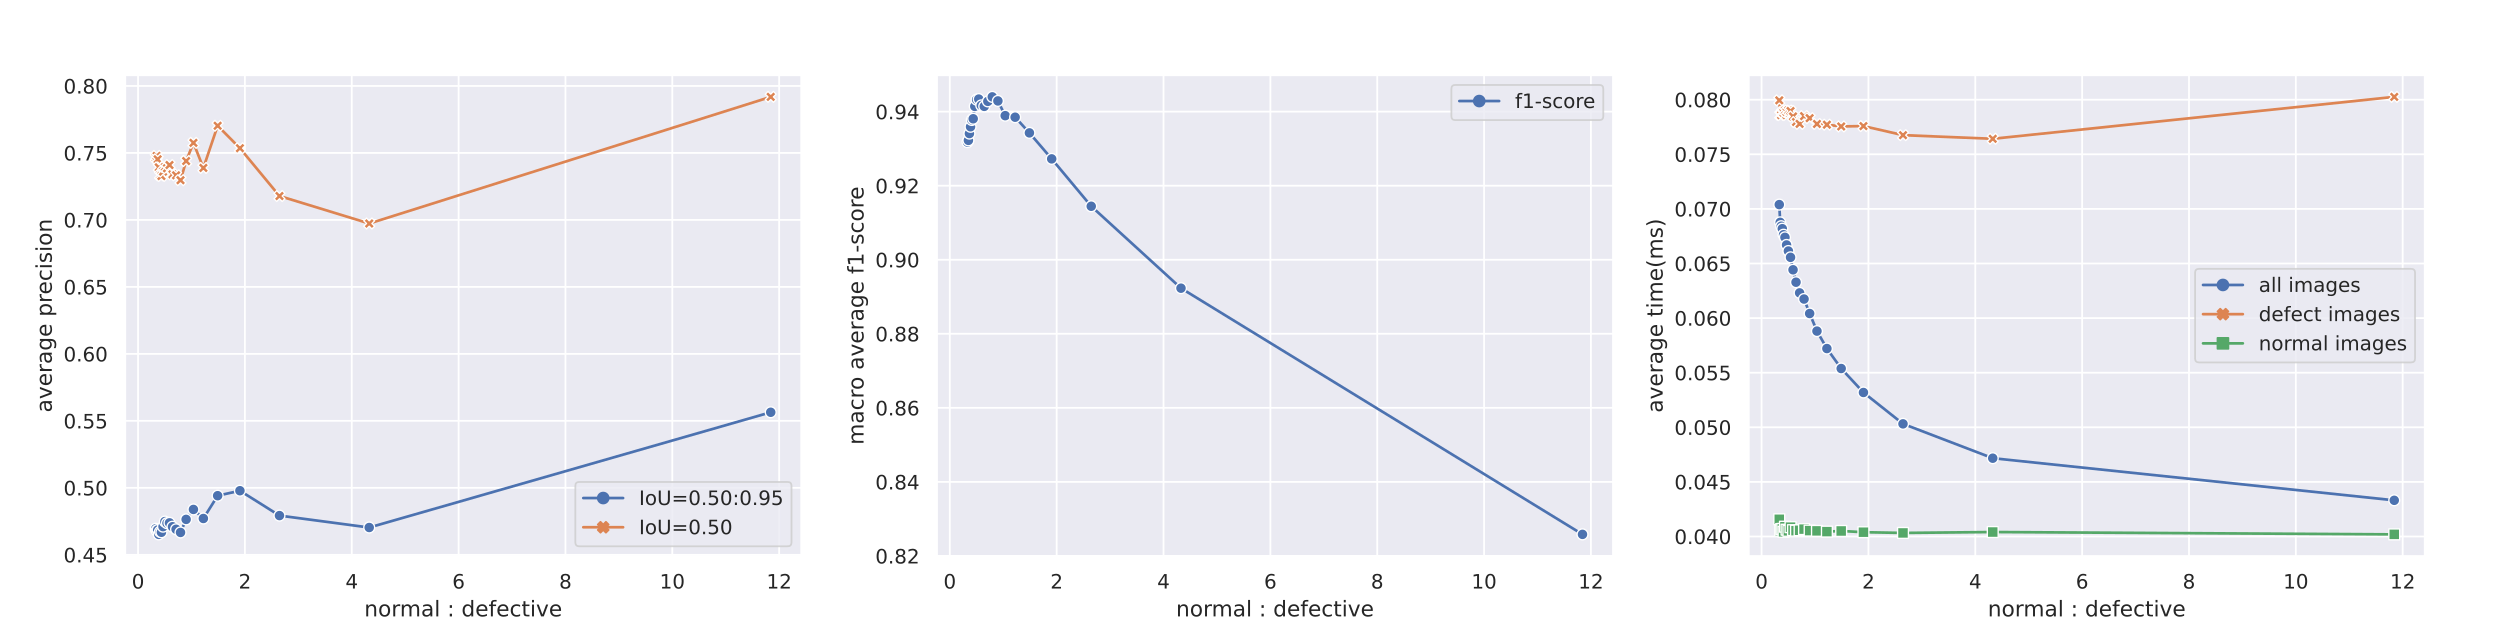 <?xml version="1.0" encoding="utf-8" standalone="no"?>
<!DOCTYPE svg PUBLIC "-//W3C//DTD SVG 1.1//EN"
  "http://www.w3.org/Graphics/SVG/1.1/DTD/svg11.dtd">
<!-- Created with matplotlib (https://matplotlib.org/) -->
<svg height="345.6pt" version="1.1" viewBox="0 0 1382.4 345.6" width="1382.4pt" xmlns="http://www.w3.org/2000/svg" xmlns:xlink="http://www.w3.org/1999/xlink">
 <defs>
  <style type="text/css">
*{stroke-linecap:butt;stroke-linejoin:round;}
  </style>
 </defs>
 <g id="figure_1">
  <g id="patch_1">
   <path d="M 0 345.6 
L 1382.4 345.6 
L 1382.4 0 
L 0 0 
z
" style="fill:#ffffff;"/>
  </g>
  <g id="axes_1">
   <g id="patch_2">
    <path d="M 69.12 307.584 
L 443.181 307.584 
L 443.181 41.472 
L 69.12 41.472 
z
" style="fill:#eaeaf2;"/>
   </g>
   <g id="matplotlib.axis_1">
    <g id="xtick_1">
     <g id="line2d_1">
      <path clip-path="url(#p60eb263ff6)" d="M 76.333 307.584 
L 76.333 41.472 
" style="fill:none;stroke:#ffffff;stroke-linecap:round;"/>
     </g>
     <g id="text_1">
      <!-- 0 -->
      <defs>
       <path d="M 31.781 66.406 
Q 24.172 66.406 20.328 58.906 
Q 16.5 51.422 16.5 36.375 
Q 16.5 21.391 20.328 13.891 
Q 24.172 6.391 31.781 6.391 
Q 39.453 6.391 43.281 13.891 
Q 47.125 21.391 47.125 36.375 
Q 47.125 51.422 43.281 58.906 
Q 39.453 66.406 31.781 66.406 
z
M 31.781 74.219 
Q 44.047 74.219 50.516 64.516 
Q 56.984 54.828 56.984 36.375 
Q 56.984 17.969 50.516 8.266 
Q 44.047 -1.422 31.781 -1.422 
Q 19.531 -1.422 13.062 8.266 
Q 6.594 17.969 6.594 36.375 
Q 6.594 54.828 13.062 64.516 
Q 19.531 74.219 31.781 74.219 
z
" id="DejaVuSans-48"/>
      </defs>
      <g style="fill:#262626;" transform="translate(72.834 325.442)scale(0.11 -0.11)">
       <use xlink:href="#DejaVuSans-48"/>
      </g>
     </g>
    </g>
    <g id="xtick_2">
     <g id="line2d_2">
      <path clip-path="url(#p60eb263ff6)" d="M 135.418 307.584 
L 135.418 41.472 
" style="fill:none;stroke:#ffffff;stroke-linecap:round;"/>
     </g>
     <g id="text_2">
      <!-- 2 -->
      <defs>
       <path d="M 19.188 8.297 
L 53.609 8.297 
L 53.609 0 
L 7.328 0 
L 7.328 8.297 
Q 12.938 14.109 22.625 23.891 
Q 32.328 33.688 34.812 36.531 
Q 39.547 41.844 41.422 45.531 
Q 43.312 49.219 43.312 52.781 
Q 43.312 58.594 39.234 62.25 
Q 35.156 65.922 28.609 65.922 
Q 23.969 65.922 18.812 64.312 
Q 13.672 62.703 7.812 59.422 
L 7.812 69.391 
Q 13.766 71.781 18.938 73 
Q 24.125 74.219 28.422 74.219 
Q 39.75 74.219 46.484 68.547 
Q 53.219 62.891 53.219 53.422 
Q 53.219 48.922 51.531 44.891 
Q 49.859 40.875 45.406 35.406 
Q 44.188 33.984 37.641 27.219 
Q 31.109 20.453 19.188 8.297 
z
" id="DejaVuSans-50"/>
      </defs>
      <g style="fill:#262626;" transform="translate(131.919 325.442)scale(0.11 -0.11)">
       <use xlink:href="#DejaVuSans-50"/>
      </g>
     </g>
    </g>
    <g id="xtick_3">
     <g id="line2d_3">
      <path clip-path="url(#p60eb263ff6)" d="M 194.503 307.584 
L 194.503 41.472 
" style="fill:none;stroke:#ffffff;stroke-linecap:round;"/>
     </g>
     <g id="text_3">
      <!-- 4 -->
      <defs>
       <path d="M 37.797 64.312 
L 12.891 25.391 
L 37.797 25.391 
z
M 35.203 72.906 
L 47.609 72.906 
L 47.609 25.391 
L 58.016 25.391 
L 58.016 17.188 
L 47.609 17.188 
L 47.609 0 
L 37.797 0 
L 37.797 17.188 
L 4.891 17.188 
L 4.891 26.703 
z
" id="DejaVuSans-52"/>
      </defs>
      <g style="fill:#262626;" transform="translate(191.004 325.442)scale(0.11 -0.11)">
       <use xlink:href="#DejaVuSans-52"/>
      </g>
     </g>
    </g>
    <g id="xtick_4">
     <g id="line2d_4">
      <path clip-path="url(#p60eb263ff6)" d="M 253.588 307.584 
L 253.588 41.472 
" style="fill:none;stroke:#ffffff;stroke-linecap:round;"/>
     </g>
     <g id="text_4">
      <!-- 6 -->
      <defs>
       <path d="M 33.016 40.375 
Q 26.375 40.375 22.484 35.828 
Q 18.609 31.297 18.609 23.391 
Q 18.609 15.531 22.484 10.953 
Q 26.375 6.391 33.016 6.391 
Q 39.656 6.391 43.531 10.953 
Q 47.406 15.531 47.406 23.391 
Q 47.406 31.297 43.531 35.828 
Q 39.656 40.375 33.016 40.375 
z
M 52.594 71.297 
L 52.594 62.312 
Q 48.875 64.062 45.094 64.984 
Q 41.312 65.922 37.594 65.922 
Q 27.828 65.922 22.672 59.328 
Q 17.531 52.734 16.797 39.406 
Q 19.672 43.656 24.016 45.922 
Q 28.375 48.188 33.594 48.188 
Q 44.578 48.188 50.953 41.516 
Q 57.328 34.859 57.328 23.391 
Q 57.328 12.156 50.688 5.359 
Q 44.047 -1.422 33.016 -1.422 
Q 20.359 -1.422 13.672 8.266 
Q 6.984 17.969 6.984 36.375 
Q 6.984 53.656 15.188 63.938 
Q 23.391 74.219 37.203 74.219 
Q 40.922 74.219 44.703 73.484 
Q 48.484 72.75 52.594 71.297 
z
" id="DejaVuSans-54"/>
      </defs>
      <g style="fill:#262626;" transform="translate(250.089 325.442)scale(0.11 -0.11)">
       <use xlink:href="#DejaVuSans-54"/>
      </g>
     </g>
    </g>
    <g id="xtick_5">
     <g id="line2d_5">
      <path clip-path="url(#p60eb263ff6)" d="M 312.673 307.584 
L 312.673 41.472 
" style="fill:none;stroke:#ffffff;stroke-linecap:round;"/>
     </g>
     <g id="text_5">
      <!-- 8 -->
      <defs>
       <path d="M 31.781 34.625 
Q 24.75 34.625 20.719 30.859 
Q 16.703 27.094 16.703 20.516 
Q 16.703 13.922 20.719 10.156 
Q 24.75 6.391 31.781 6.391 
Q 38.812 6.391 42.859 10.172 
Q 46.922 13.969 46.922 20.516 
Q 46.922 27.094 42.891 30.859 
Q 38.875 34.625 31.781 34.625 
z
M 21.922 38.812 
Q 15.578 40.375 12.031 44.719 
Q 8.5 49.078 8.5 55.328 
Q 8.5 64.062 14.719 69.141 
Q 20.953 74.219 31.781 74.219 
Q 42.672 74.219 48.875 69.141 
Q 55.078 64.062 55.078 55.328 
Q 55.078 49.078 51.531 44.719 
Q 48 40.375 41.703 38.812 
Q 48.828 37.156 52.797 32.312 
Q 56.781 27.484 56.781 20.516 
Q 56.781 9.906 50.312 4.234 
Q 43.844 -1.422 31.781 -1.422 
Q 19.734 -1.422 13.25 4.234 
Q 6.781 9.906 6.781 20.516 
Q 6.781 27.484 10.781 32.312 
Q 14.797 37.156 21.922 38.812 
z
M 18.312 54.391 
Q 18.312 48.734 21.844 45.562 
Q 25.391 42.391 31.781 42.391 
Q 38.141 42.391 41.719 45.562 
Q 45.312 48.734 45.312 54.391 
Q 45.312 60.062 41.719 63.234 
Q 38.141 66.406 31.781 66.406 
Q 25.391 66.406 21.844 63.234 
Q 18.312 60.062 18.312 54.391 
z
" id="DejaVuSans-56"/>
      </defs>
      <g style="fill:#262626;" transform="translate(309.174 325.442)scale(0.11 -0.11)">
       <use xlink:href="#DejaVuSans-56"/>
      </g>
     </g>
    </g>
    <g id="xtick_6">
     <g id="line2d_6">
      <path clip-path="url(#p60eb263ff6)" d="M 371.758 307.584 
L 371.758 41.472 
" style="fill:none;stroke:#ffffff;stroke-linecap:round;"/>
     </g>
     <g id="text_6">
      <!-- 10 -->
      <defs>
       <path d="M 12.406 8.297 
L 28.516 8.297 
L 28.516 63.922 
L 10.984 60.406 
L 10.984 69.391 
L 28.422 72.906 
L 38.281 72.906 
L 38.281 8.297 
L 54.391 8.297 
L 54.391 0 
L 12.406 0 
z
" id="DejaVuSans-49"/>
      </defs>
      <g style="fill:#262626;" transform="translate(364.759 325.442)scale(0.11 -0.11)">
       <use xlink:href="#DejaVuSans-49"/>
       <use x="63.623" xlink:href="#DejaVuSans-48"/>
      </g>
     </g>
    </g>
    <g id="xtick_7">
     <g id="line2d_7">
      <path clip-path="url(#p60eb263ff6)" d="M 430.843 307.584 
L 430.843 41.472 
" style="fill:none;stroke:#ffffff;stroke-linecap:round;"/>
     </g>
     <g id="text_7">
      <!-- 12 -->
      <g style="fill:#262626;" transform="translate(423.844 325.442)scale(0.11 -0.11)">
       <use xlink:href="#DejaVuSans-49"/>
       <use x="63.623" xlink:href="#DejaVuSans-50"/>
      </g>
     </g>
    </g>
    <g id="text_8">
     <!-- normal : defective -->
     <defs>
      <path d="M 54.891 33.016 
L 54.891 0 
L 45.906 0 
L 45.906 32.719 
Q 45.906 40.484 42.875 44.328 
Q 39.844 48.188 33.797 48.188 
Q 26.516 48.188 22.312 43.547 
Q 18.109 38.922 18.109 30.906 
L 18.109 0 
L 9.078 0 
L 9.078 54.688 
L 18.109 54.688 
L 18.109 46.188 
Q 21.344 51.125 25.703 53.562 
Q 30.078 56 35.797 56 
Q 45.219 56 50.047 50.172 
Q 54.891 44.344 54.891 33.016 
z
" id="DejaVuSans-110"/>
      <path d="M 30.609 48.391 
Q 23.391 48.391 19.188 42.75 
Q 14.984 37.109 14.984 27.297 
Q 14.984 17.484 19.156 11.844 
Q 23.344 6.203 30.609 6.203 
Q 37.797 6.203 41.984 11.859 
Q 46.188 17.531 46.188 27.297 
Q 46.188 37.016 41.984 42.703 
Q 37.797 48.391 30.609 48.391 
z
M 30.609 56 
Q 42.328 56 49.016 48.375 
Q 55.719 40.766 55.719 27.297 
Q 55.719 13.875 49.016 6.219 
Q 42.328 -1.422 30.609 -1.422 
Q 18.844 -1.422 12.172 6.219 
Q 5.516 13.875 5.516 27.297 
Q 5.516 40.766 12.172 48.375 
Q 18.844 56 30.609 56 
z
" id="DejaVuSans-111"/>
      <path d="M 41.109 46.297 
Q 39.594 47.172 37.812 47.578 
Q 36.031 48 33.891 48 
Q 26.266 48 22.188 43.047 
Q 18.109 38.094 18.109 28.812 
L 18.109 0 
L 9.078 0 
L 9.078 54.688 
L 18.109 54.688 
L 18.109 46.188 
Q 20.953 51.172 25.484 53.578 
Q 30.031 56 36.531 56 
Q 37.453 56 38.578 55.875 
Q 39.703 55.766 41.062 55.516 
z
" id="DejaVuSans-114"/>
      <path d="M 52 44.188 
Q 55.375 50.25 60.062 53.125 
Q 64.75 56 71.094 56 
Q 79.641 56 84.281 50.016 
Q 88.922 44.047 88.922 33.016 
L 88.922 0 
L 79.891 0 
L 79.891 32.719 
Q 79.891 40.578 77.094 44.375 
Q 74.312 48.188 68.609 48.188 
Q 61.625 48.188 57.562 43.547 
Q 53.516 38.922 53.516 30.906 
L 53.516 0 
L 44.484 0 
L 44.484 32.719 
Q 44.484 40.625 41.703 44.406 
Q 38.922 48.188 33.109 48.188 
Q 26.219 48.188 22.156 43.531 
Q 18.109 38.875 18.109 30.906 
L 18.109 0 
L 9.078 0 
L 9.078 54.688 
L 18.109 54.688 
L 18.109 46.188 
Q 21.188 51.219 25.484 53.609 
Q 29.781 56 35.688 56 
Q 41.656 56 45.828 52.969 
Q 50 49.953 52 44.188 
z
" id="DejaVuSans-109"/>
      <path d="M 34.281 27.484 
Q 23.391 27.484 19.188 25 
Q 14.984 22.516 14.984 16.5 
Q 14.984 11.719 18.141 8.906 
Q 21.297 6.109 26.703 6.109 
Q 34.188 6.109 38.703 11.406 
Q 43.219 16.703 43.219 25.484 
L 43.219 27.484 
z
M 52.203 31.203 
L 52.203 0 
L 43.219 0 
L 43.219 8.297 
Q 40.141 3.328 35.547 0.953 
Q 30.953 -1.422 24.312 -1.422 
Q 15.922 -1.422 10.953 3.297 
Q 6 8.016 6 15.922 
Q 6 25.141 12.172 29.828 
Q 18.359 34.516 30.609 34.516 
L 43.219 34.516 
L 43.219 35.406 
Q 43.219 41.609 39.141 45 
Q 35.062 48.391 27.688 48.391 
Q 23 48.391 18.547 47.266 
Q 14.109 46.141 10.016 43.891 
L 10.016 52.203 
Q 14.938 54.109 19.578 55.047 
Q 24.219 56 28.609 56 
Q 40.484 56 46.344 49.844 
Q 52.203 43.703 52.203 31.203 
z
" id="DejaVuSans-97"/>
      <path d="M 9.422 75.984 
L 18.406 75.984 
L 18.406 0 
L 9.422 0 
z
" id="DejaVuSans-108"/>
      <path id="DejaVuSans-32"/>
      <path d="M 11.719 12.406 
L 22.016 12.406 
L 22.016 0 
L 11.719 0 
z
M 11.719 51.703 
L 22.016 51.703 
L 22.016 39.312 
L 11.719 39.312 
z
" id="DejaVuSans-58"/>
      <path d="M 45.406 46.391 
L 45.406 75.984 
L 54.391 75.984 
L 54.391 0 
L 45.406 0 
L 45.406 8.203 
Q 42.578 3.328 38.25 0.953 
Q 33.938 -1.422 27.875 -1.422 
Q 17.969 -1.422 11.734 6.484 
Q 5.516 14.406 5.516 27.297 
Q 5.516 40.188 11.734 48.094 
Q 17.969 56 27.875 56 
Q 33.938 56 38.25 53.625 
Q 42.578 51.266 45.406 46.391 
z
M 14.797 27.297 
Q 14.797 17.391 18.875 11.75 
Q 22.953 6.109 30.078 6.109 
Q 37.203 6.109 41.297 11.75 
Q 45.406 17.391 45.406 27.297 
Q 45.406 37.203 41.297 42.844 
Q 37.203 48.484 30.078 48.484 
Q 22.953 48.484 18.875 42.844 
Q 14.797 37.203 14.797 27.297 
z
" id="DejaVuSans-100"/>
      <path d="M 56.203 29.594 
L 56.203 25.203 
L 14.891 25.203 
Q 15.484 15.922 20.484 11.062 
Q 25.484 6.203 34.422 6.203 
Q 39.594 6.203 44.453 7.469 
Q 49.312 8.734 54.109 11.281 
L 54.109 2.781 
Q 49.266 0.734 44.188 -0.344 
Q 39.109 -1.422 33.891 -1.422 
Q 20.797 -1.422 13.156 6.188 
Q 5.516 13.812 5.516 26.812 
Q 5.516 40.234 12.766 48.109 
Q 20.016 56 32.328 56 
Q 43.359 56 49.781 48.891 
Q 56.203 41.797 56.203 29.594 
z
M 47.219 32.234 
Q 47.125 39.594 43.094 43.984 
Q 39.062 48.391 32.422 48.391 
Q 24.906 48.391 20.391 44.141 
Q 15.875 39.891 15.188 32.172 
z
" id="DejaVuSans-101"/>
      <path d="M 37.109 75.984 
L 37.109 68.5 
L 28.516 68.5 
Q 23.688 68.5 21.797 66.547 
Q 19.922 64.594 19.922 59.516 
L 19.922 54.688 
L 34.719 54.688 
L 34.719 47.703 
L 19.922 47.703 
L 19.922 0 
L 10.891 0 
L 10.891 47.703 
L 2.297 47.703 
L 2.297 54.688 
L 10.891 54.688 
L 10.891 58.5 
Q 10.891 67.625 15.141 71.797 
Q 19.391 75.984 28.609 75.984 
z
" id="DejaVuSans-102"/>
      <path d="M 48.781 52.594 
L 48.781 44.188 
Q 44.969 46.297 41.141 47.344 
Q 37.312 48.391 33.406 48.391 
Q 24.656 48.391 19.812 42.844 
Q 14.984 37.312 14.984 27.297 
Q 14.984 17.281 19.812 11.734 
Q 24.656 6.203 33.406 6.203 
Q 37.312 6.203 41.141 7.25 
Q 44.969 8.297 48.781 10.406 
L 48.781 2.094 
Q 45.016 0.344 40.984 -0.531 
Q 36.969 -1.422 32.422 -1.422 
Q 20.062 -1.422 12.781 6.344 
Q 5.516 14.109 5.516 27.297 
Q 5.516 40.672 12.859 48.328 
Q 20.219 56 33.016 56 
Q 37.156 56 41.109 55.141 
Q 45.062 54.297 48.781 52.594 
z
" id="DejaVuSans-99"/>
      <path d="M 18.312 70.219 
L 18.312 54.688 
L 36.812 54.688 
L 36.812 47.703 
L 18.312 47.703 
L 18.312 18.016 
Q 18.312 11.328 20.141 9.422 
Q 21.969 7.516 27.594 7.516 
L 36.812 7.516 
L 36.812 0 
L 27.594 0 
Q 17.188 0 13.234 3.875 
Q 9.281 7.766 9.281 18.016 
L 9.281 47.703 
L 2.688 47.703 
L 2.688 54.688 
L 9.281 54.688 
L 9.281 70.219 
z
" id="DejaVuSans-116"/>
      <path d="M 9.422 54.688 
L 18.406 54.688 
L 18.406 0 
L 9.422 0 
z
M 9.422 75.984 
L 18.406 75.984 
L 18.406 64.594 
L 9.422 64.594 
z
" id="DejaVuSans-105"/>
      <path d="M 2.984 54.688 
L 12.5 54.688 
L 29.594 8.797 
L 46.688 54.688 
L 56.203 54.688 
L 35.688 0 
L 23.484 0 
z
" id="DejaVuSans-118"/>
     </defs>
     <g style="fill:#262626;" transform="translate(201.426 340.848)scale(0.12 -0.12)">
      <use xlink:href="#DejaVuSans-110"/>
      <use x="63.379" xlink:href="#DejaVuSans-111"/>
      <use x="124.561" xlink:href="#DejaVuSans-114"/>
      <use x="163.924" xlink:href="#DejaVuSans-109"/>
      <use x="261.336" xlink:href="#DejaVuSans-97"/>
      <use x="322.615" xlink:href="#DejaVuSans-108"/>
      <use x="350.398" xlink:href="#DejaVuSans-32"/>
      <use x="382.186" xlink:href="#DejaVuSans-58"/>
      <use x="415.877" xlink:href="#DejaVuSans-32"/>
      <use x="447.664" xlink:href="#DejaVuSans-100"/>
      <use x="511.141" xlink:href="#DejaVuSans-101"/>
      <use x="572.664" xlink:href="#DejaVuSans-102"/>
      <use x="607.869" xlink:href="#DejaVuSans-101"/>
      <use x="669.393" xlink:href="#DejaVuSans-99"/>
      <use x="724.373" xlink:href="#DejaVuSans-116"/>
      <use x="763.582" xlink:href="#DejaVuSans-105"/>
      <use x="791.365" xlink:href="#DejaVuSans-118"/>
      <use x="850.545" xlink:href="#DejaVuSans-101"/>
     </g>
    </g>
   </g>
   <g id="matplotlib.axis_2">
    <g id="ytick_1">
     <g id="line2d_8">
      <path clip-path="url(#p60eb263ff6)" d="M 69.12 306.794 
L 443.181 306.794 
" style="fill:none;stroke:#ffffff;stroke-linecap:round;"/>
     </g>
     <g id="text_9">
      <!-- 0.45 -->
      <defs>
       <path d="M 10.688 12.406 
L 21 12.406 
L 21 0 
L 10.688 0 
z
" id="DejaVuSans-46"/>
       <path d="M 10.797 72.906 
L 49.516 72.906 
L 49.516 64.594 
L 19.828 64.594 
L 19.828 46.734 
Q 21.969 47.469 24.109 47.828 
Q 26.266 48.188 28.422 48.188 
Q 40.625 48.188 47.75 41.5 
Q 54.891 34.812 54.891 23.391 
Q 54.891 11.625 47.562 5.094 
Q 40.234 -1.422 26.906 -1.422 
Q 22.312 -1.422 17.547 -0.641 
Q 12.797 0.141 7.719 1.703 
L 7.719 11.625 
Q 12.109 9.234 16.797 8.062 
Q 21.484 6.891 26.703 6.891 
Q 35.156 6.891 40.078 11.328 
Q 45.016 15.766 45.016 23.391 
Q 45.016 31 40.078 35.438 
Q 35.156 39.891 26.703 39.891 
Q 22.75 39.891 18.812 39.016 
Q 14.891 38.141 10.797 36.281 
z
" id="DejaVuSans-53"/>
      </defs>
      <g style="fill:#262626;" transform="translate(35.128 310.973)scale(0.11 -0.11)">
       <use xlink:href="#DejaVuSans-48"/>
       <use x="63.623" xlink:href="#DejaVuSans-46"/>
       <use x="95.41" xlink:href="#DejaVuSans-52"/>
       <use x="159.033" xlink:href="#DejaVuSans-53"/>
      </g>
     </g>
    </g>
    <g id="ytick_2">
     <g id="line2d_9">
      <path clip-path="url(#p60eb263ff6)" d="M 69.12 269.756 
L 443.181 269.756 
" style="fill:none;stroke:#ffffff;stroke-linecap:round;"/>
     </g>
     <g id="text_10">
      <!-- 0.50 -->
      <g style="fill:#262626;" transform="translate(35.128 273.935)scale(0.11 -0.11)">
       <use xlink:href="#DejaVuSans-48"/>
       <use x="63.623" xlink:href="#DejaVuSans-46"/>
       <use x="95.41" xlink:href="#DejaVuSans-53"/>
       <use x="159.033" xlink:href="#DejaVuSans-48"/>
      </g>
     </g>
    </g>
    <g id="ytick_3">
     <g id="line2d_10">
      <path clip-path="url(#p60eb263ff6)" d="M 69.12 232.718 
L 443.181 232.718 
" style="fill:none;stroke:#ffffff;stroke-linecap:round;"/>
     </g>
     <g id="text_11">
      <!-- 0.55 -->
      <g style="fill:#262626;" transform="translate(35.128 236.897)scale(0.11 -0.11)">
       <use xlink:href="#DejaVuSans-48"/>
       <use x="63.623" xlink:href="#DejaVuSans-46"/>
       <use x="95.41" xlink:href="#DejaVuSans-53"/>
       <use x="159.033" xlink:href="#DejaVuSans-53"/>
      </g>
     </g>
    </g>
    <g id="ytick_4">
     <g id="line2d_11">
      <path clip-path="url(#p60eb263ff6)" d="M 69.12 195.68 
L 443.181 195.68 
" style="fill:none;stroke:#ffffff;stroke-linecap:round;"/>
     </g>
     <g id="text_12">
      <!-- 0.60 -->
      <g style="fill:#262626;" transform="translate(35.128 199.859)scale(0.11 -0.11)">
       <use xlink:href="#DejaVuSans-48"/>
       <use x="63.623" xlink:href="#DejaVuSans-46"/>
       <use x="95.41" xlink:href="#DejaVuSans-54"/>
       <use x="159.033" xlink:href="#DejaVuSans-48"/>
      </g>
     </g>
    </g>
    <g id="ytick_5">
     <g id="line2d_12">
      <path clip-path="url(#p60eb263ff6)" d="M 69.12 158.642 
L 443.181 158.642 
" style="fill:none;stroke:#ffffff;stroke-linecap:round;"/>
     </g>
     <g id="text_13">
      <!-- 0.65 -->
      <g style="fill:#262626;" transform="translate(35.128 162.821)scale(0.11 -0.11)">
       <use xlink:href="#DejaVuSans-48"/>
       <use x="63.623" xlink:href="#DejaVuSans-46"/>
       <use x="95.41" xlink:href="#DejaVuSans-54"/>
       <use x="159.033" xlink:href="#DejaVuSans-53"/>
      </g>
     </g>
    </g>
    <g id="ytick_6">
     <g id="line2d_13">
      <path clip-path="url(#p60eb263ff6)" d="M 69.12 121.604 
L 443.181 121.604 
" style="fill:none;stroke:#ffffff;stroke-linecap:round;"/>
     </g>
     <g id="text_14">
      <!-- 0.70 -->
      <defs>
       <path d="M 8.203 72.906 
L 55.078 72.906 
L 55.078 68.703 
L 28.609 0 
L 18.312 0 
L 43.219 64.594 
L 8.203 64.594 
z
" id="DejaVuSans-55"/>
      </defs>
      <g style="fill:#262626;" transform="translate(35.128 125.783)scale(0.11 -0.11)">
       <use xlink:href="#DejaVuSans-48"/>
       <use x="63.623" xlink:href="#DejaVuSans-46"/>
       <use x="95.41" xlink:href="#DejaVuSans-55"/>
       <use x="159.033" xlink:href="#DejaVuSans-48"/>
      </g>
     </g>
    </g>
    <g id="ytick_7">
     <g id="line2d_14">
      <path clip-path="url(#p60eb263ff6)" d="M 69.12 84.566 
L 443.181 84.566 
" style="fill:none;stroke:#ffffff;stroke-linecap:round;"/>
     </g>
     <g id="text_15">
      <!-- 0.75 -->
      <g style="fill:#262626;" transform="translate(35.128 88.745)scale(0.11 -0.11)">
       <use xlink:href="#DejaVuSans-48"/>
       <use x="63.623" xlink:href="#DejaVuSans-46"/>
       <use x="95.41" xlink:href="#DejaVuSans-55"/>
       <use x="159.033" xlink:href="#DejaVuSans-53"/>
      </g>
     </g>
    </g>
    <g id="ytick_8">
     <g id="line2d_15">
      <path clip-path="url(#p60eb263ff6)" d="M 69.12 47.527 
L 443.181 47.527 
" style="fill:none;stroke:#ffffff;stroke-linecap:round;"/>
     </g>
     <g id="text_16">
      <!-- 0.80 -->
      <g style="fill:#262626;" transform="translate(35.128 51.707)scale(0.11 -0.11)">
       <use xlink:href="#DejaVuSans-48"/>
       <use x="63.623" xlink:href="#DejaVuSans-46"/>
       <use x="95.41" xlink:href="#DejaVuSans-56"/>
       <use x="159.033" xlink:href="#DejaVuSans-48"/>
      </g>
     </g>
    </g>
    <g id="text_17">
     <!-- average precision -->
     <defs>
      <path d="M 45.406 27.984 
Q 45.406 37.75 41.375 43.109 
Q 37.359 48.484 30.078 48.484 
Q 22.859 48.484 18.828 43.109 
Q 14.797 37.75 14.797 27.984 
Q 14.797 18.266 18.828 12.891 
Q 22.859 7.516 30.078 7.516 
Q 37.359 7.516 41.375 12.891 
Q 45.406 18.266 45.406 27.984 
z
M 54.391 6.781 
Q 54.391 -7.172 48.188 -13.984 
Q 42 -20.797 29.203 -20.797 
Q 24.469 -20.797 20.266 -20.094 
Q 16.062 -19.391 12.109 -17.922 
L 12.109 -9.188 
Q 16.062 -11.328 19.922 -12.344 
Q 23.781 -13.375 27.781 -13.375 
Q 36.625 -13.375 41.016 -8.766 
Q 45.406 -4.156 45.406 5.172 
L 45.406 9.625 
Q 42.625 4.781 38.281 2.391 
Q 33.938 0 27.875 0 
Q 17.828 0 11.672 7.656 
Q 5.516 15.328 5.516 27.984 
Q 5.516 40.672 11.672 48.328 
Q 17.828 56 27.875 56 
Q 33.938 56 38.281 53.609 
Q 42.625 51.219 45.406 46.391 
L 45.406 54.688 
L 54.391 54.688 
z
" id="DejaVuSans-103"/>
      <path d="M 18.109 8.203 
L 18.109 -20.797 
L 9.078 -20.797 
L 9.078 54.688 
L 18.109 54.688 
L 18.109 46.391 
Q 20.953 51.266 25.266 53.625 
Q 29.594 56 35.594 56 
Q 45.562 56 51.781 48.094 
Q 58.016 40.188 58.016 27.297 
Q 58.016 14.406 51.781 6.484 
Q 45.562 -1.422 35.594 -1.422 
Q 29.594 -1.422 25.266 0.953 
Q 20.953 3.328 18.109 8.203 
z
M 48.688 27.297 
Q 48.688 37.203 44.609 42.844 
Q 40.531 48.484 33.406 48.484 
Q 26.266 48.484 22.188 42.844 
Q 18.109 37.203 18.109 27.297 
Q 18.109 17.391 22.188 11.75 
Q 26.266 6.109 33.406 6.109 
Q 40.531 6.109 44.609 11.75 
Q 48.688 17.391 48.688 27.297 
z
" id="DejaVuSans-112"/>
      <path d="M 44.281 53.078 
L 44.281 44.578 
Q 40.484 46.531 36.375 47.5 
Q 32.281 48.484 27.875 48.484 
Q 21.188 48.484 17.844 46.438 
Q 14.5 44.391 14.5 40.281 
Q 14.5 37.156 16.891 35.375 
Q 19.281 33.594 26.516 31.984 
L 29.594 31.297 
Q 39.156 29.25 43.188 25.516 
Q 47.219 21.781 47.219 15.094 
Q 47.219 7.469 41.188 3.016 
Q 35.156 -1.422 24.609 -1.422 
Q 20.219 -1.422 15.453 -0.562 
Q 10.688 0.297 5.422 2 
L 5.422 11.281 
Q 10.406 8.688 15.234 7.391 
Q 20.062 6.109 24.812 6.109 
Q 31.156 6.109 34.562 8.281 
Q 37.984 10.453 37.984 14.406 
Q 37.984 18.062 35.516 20.016 
Q 33.062 21.969 24.703 23.781 
L 21.578 24.516 
Q 13.234 26.266 9.516 29.906 
Q 5.812 33.547 5.812 39.891 
Q 5.812 47.609 11.281 51.797 
Q 16.75 56 26.812 56 
Q 31.781 56 36.172 55.266 
Q 40.578 54.547 44.281 53.078 
z
" id="DejaVuSans-115"/>
     </defs>
     <g style="fill:#262626;" transform="translate(28.632 228.064)rotate(-90)scale(0.12 -0.12)">
      <use xlink:href="#DejaVuSans-97"/>
      <use x="61.279" xlink:href="#DejaVuSans-118"/>
      <use x="120.459" xlink:href="#DejaVuSans-101"/>
      <use x="181.982" xlink:href="#DejaVuSans-114"/>
      <use x="223.096" xlink:href="#DejaVuSans-97"/>
      <use x="284.375" xlink:href="#DejaVuSans-103"/>
      <use x="347.852" xlink:href="#DejaVuSans-101"/>
      <use x="409.375" xlink:href="#DejaVuSans-32"/>
      <use x="441.162" xlink:href="#DejaVuSans-112"/>
      <use x="504.639" xlink:href="#DejaVuSans-114"/>
      <use x="543.502" xlink:href="#DejaVuSans-101"/>
      <use x="605.025" xlink:href="#DejaVuSans-99"/>
      <use x="660.006" xlink:href="#DejaVuSans-105"/>
      <use x="687.789" xlink:href="#DejaVuSans-115"/>
      <use x="739.889" xlink:href="#DejaVuSans-105"/>
      <use x="767.672" xlink:href="#DejaVuSans-111"/>
      <use x="828.854" xlink:href="#DejaVuSans-110"/>
     </g>
    </g>
   </g>
   <g id="line2d_16">
    <path clip-path="url(#p60eb263ff6)" d="M 86.123 292.394 
L 86.623 293.522 
L 87.177 293.092 
L 87.794 295.488 
L 88.485 294.026 
L 89.265 294.326 
L 90.153 291.206 
L 91.17 288.413 
L 92.35 289.292 
L 93.734 289.114 
L 95.379 291.263 
L 97.368 292.679 
L 99.821 294.424 
L 102.922 287.201 
L 106.965 281.698 
L 112.459 286.704 
L 120.354 274.106 
L 132.664 271.343 
L 154.534 285.097 
L 204.161 291.693 
L 426.178 227.969 
" style="fill:none;stroke:#4c72b0;stroke-linecap:round;stroke-width:1.5;"/>
    <defs>
     <path d="M 0 3 
C 0.796 3 1.559 2.684 2.121 2.121 
C 2.684 1.559 3 0.796 3 0 
C 3 -0.796 2.684 -1.559 2.121 -2.121 
C 1.559 -2.684 0.796 -3 0 -3 
C -0.796 -3 -1.559 -2.684 -2.121 -2.121 
C -2.684 -1.559 -3 -0.796 -3 0 
C -3 0.796 -2.684 1.559 -2.121 2.121 
C -1.559 2.684 -0.796 3 0 3 
z
" id="m2ed1a60656" style="stroke:#ffffff;stroke-width:0.75;"/>
    </defs>
    <g clip-path="url(#p60eb263ff6)">
     <use style="fill:#4c72b0;stroke:#ffffff;stroke-width:0.75;" x="86.123" xlink:href="#m2ed1a60656" y="292.394"/>
     <use style="fill:#4c72b0;stroke:#ffffff;stroke-width:0.75;" x="86.623" xlink:href="#m2ed1a60656" y="293.522"/>
     <use style="fill:#4c72b0;stroke:#ffffff;stroke-width:0.75;" x="87.177" xlink:href="#m2ed1a60656" y="293.092"/>
     <use style="fill:#4c72b0;stroke:#ffffff;stroke-width:0.75;" x="87.794" xlink:href="#m2ed1a60656" y="295.488"/>
     <use style="fill:#4c72b0;stroke:#ffffff;stroke-width:0.75;" x="88.485" xlink:href="#m2ed1a60656" y="294.026"/>
     <use style="fill:#4c72b0;stroke:#ffffff;stroke-width:0.75;" x="89.265" xlink:href="#m2ed1a60656" y="294.326"/>
     <use style="fill:#4c72b0;stroke:#ffffff;stroke-width:0.75;" x="90.153" xlink:href="#m2ed1a60656" y="291.206"/>
     <use style="fill:#4c72b0;stroke:#ffffff;stroke-width:0.75;" x="91.17" xlink:href="#m2ed1a60656" y="288.413"/>
     <use style="fill:#4c72b0;stroke:#ffffff;stroke-width:0.75;" x="92.35" xlink:href="#m2ed1a60656" y="289.292"/>
     <use style="fill:#4c72b0;stroke:#ffffff;stroke-width:0.75;" x="93.734" xlink:href="#m2ed1a60656" y="289.114"/>
     <use style="fill:#4c72b0;stroke:#ffffff;stroke-width:0.75;" x="95.379" xlink:href="#m2ed1a60656" y="291.263"/>
     <use style="fill:#4c72b0;stroke:#ffffff;stroke-width:0.75;" x="97.368" xlink:href="#m2ed1a60656" y="292.679"/>
     <use style="fill:#4c72b0;stroke:#ffffff;stroke-width:0.75;" x="99.821" xlink:href="#m2ed1a60656" y="294.424"/>
     <use style="fill:#4c72b0;stroke:#ffffff;stroke-width:0.75;" x="102.922" xlink:href="#m2ed1a60656" y="287.201"/>
     <use style="fill:#4c72b0;stroke:#ffffff;stroke-width:0.75;" x="106.965" xlink:href="#m2ed1a60656" y="281.698"/>
     <use style="fill:#4c72b0;stroke:#ffffff;stroke-width:0.75;" x="112.459" xlink:href="#m2ed1a60656" y="286.704"/>
     <use style="fill:#4c72b0;stroke:#ffffff;stroke-width:0.75;" x="120.354" xlink:href="#m2ed1a60656" y="274.106"/>
     <use style="fill:#4c72b0;stroke:#ffffff;stroke-width:0.75;" x="132.664" xlink:href="#m2ed1a60656" y="271.343"/>
     <use style="fill:#4c72b0;stroke:#ffffff;stroke-width:0.75;" x="154.534" xlink:href="#m2ed1a60656" y="285.097"/>
     <use style="fill:#4c72b0;stroke:#ffffff;stroke-width:0.75;" x="204.161" xlink:href="#m2ed1a60656" y="291.693"/>
     <use style="fill:#4c72b0;stroke:#ffffff;stroke-width:0.75;" x="426.178" xlink:href="#m2ed1a60656" y="227.969"/>
    </g>
   </g>
   <g id="line2d_17">
    <path clip-path="url(#p60eb263ff6)" d="M 86.123 87.056 
L 86.623 86.229 
L 87.177 88.081 
L 87.794 92.545 
L 88.485 96.903 
L 89.265 97.329 
L 90.153 94.896 
L 91.17 92.402 
L 92.35 93.045 
L 93.734 91.244 
L 95.379 96.433 
L 97.368 96.932 
L 99.821 99.645 
L 102.922 89.048 
L 106.965 79 
L 112.459 92.861 
L 120.354 69.535 
L 132.664 81.943 
L 154.534 108.389 
L 204.161 123.588 
L 426.178 53.568 
" style="fill:none;stroke:#dd8452;stroke-linecap:round;stroke-width:1.5;"/>
    <defs>
     <path d="M -1.5 3 
L 0 1.5 
L 1.5 3 
L 3 1.5 
L 1.5 0 
L 3 -1.5 
L 1.5 -3 
L 0 -1.5 
L -1.5 -3 
L -3 -1.5 
L -1.5 0 
L -3 1.5 
z
" id="m851daf4356" style="stroke:#ffffff;stroke-linejoin:miter;stroke-width:0.75;"/>
    </defs>
    <g clip-path="url(#p60eb263ff6)">
     <use style="fill:#dd8452;stroke:#ffffff;stroke-linejoin:miter;stroke-width:0.75;" x="86.123" xlink:href="#m851daf4356" y="87.056"/>
     <use style="fill:#dd8452;stroke:#ffffff;stroke-linejoin:miter;stroke-width:0.75;" x="86.623" xlink:href="#m851daf4356" y="86.229"/>
     <use style="fill:#dd8452;stroke:#ffffff;stroke-linejoin:miter;stroke-width:0.75;" x="87.177" xlink:href="#m851daf4356" y="88.081"/>
     <use style="fill:#dd8452;stroke:#ffffff;stroke-linejoin:miter;stroke-width:0.75;" x="87.794" xlink:href="#m851daf4356" y="92.545"/>
     <use style="fill:#dd8452;stroke:#ffffff;stroke-linejoin:miter;stroke-width:0.75;" x="88.485" xlink:href="#m851daf4356" y="96.903"/>
     <use style="fill:#dd8452;stroke:#ffffff;stroke-linejoin:miter;stroke-width:0.75;" x="89.265" xlink:href="#m851daf4356" y="97.329"/>
     <use style="fill:#dd8452;stroke:#ffffff;stroke-linejoin:miter;stroke-width:0.75;" x="90.153" xlink:href="#m851daf4356" y="94.896"/>
     <use style="fill:#dd8452;stroke:#ffffff;stroke-linejoin:miter;stroke-width:0.75;" x="91.17" xlink:href="#m851daf4356" y="92.402"/>
     <use style="fill:#dd8452;stroke:#ffffff;stroke-linejoin:miter;stroke-width:0.75;" x="92.35" xlink:href="#m851daf4356" y="93.045"/>
     <use style="fill:#dd8452;stroke:#ffffff;stroke-linejoin:miter;stroke-width:0.75;" x="93.734" xlink:href="#m851daf4356" y="91.244"/>
     <use style="fill:#dd8452;stroke:#ffffff;stroke-linejoin:miter;stroke-width:0.75;" x="95.379" xlink:href="#m851daf4356" y="96.433"/>
     <use style="fill:#dd8452;stroke:#ffffff;stroke-linejoin:miter;stroke-width:0.75;" x="97.368" xlink:href="#m851daf4356" y="96.932"/>
     <use style="fill:#dd8452;stroke:#ffffff;stroke-linejoin:miter;stroke-width:0.75;" x="99.821" xlink:href="#m851daf4356" y="99.645"/>
     <use style="fill:#dd8452;stroke:#ffffff;stroke-linejoin:miter;stroke-width:0.75;" x="102.922" xlink:href="#m851daf4356" y="89.048"/>
     <use style="fill:#dd8452;stroke:#ffffff;stroke-linejoin:miter;stroke-width:0.75;" x="106.965" xlink:href="#m851daf4356" y="79"/>
     <use style="fill:#dd8452;stroke:#ffffff;stroke-linejoin:miter;stroke-width:0.75;" x="112.459" xlink:href="#m851daf4356" y="92.861"/>
     <use style="fill:#dd8452;stroke:#ffffff;stroke-linejoin:miter;stroke-width:0.75;" x="120.354" xlink:href="#m851daf4356" y="69.535"/>
     <use style="fill:#dd8452;stroke:#ffffff;stroke-linejoin:miter;stroke-width:0.75;" x="132.664" xlink:href="#m851daf4356" y="81.943"/>
     <use style="fill:#dd8452;stroke:#ffffff;stroke-linejoin:miter;stroke-width:0.75;" x="154.534" xlink:href="#m851daf4356" y="108.389"/>
     <use style="fill:#dd8452;stroke:#ffffff;stroke-linejoin:miter;stroke-width:0.75;" x="204.161" xlink:href="#m851daf4356" y="123.588"/>
     <use style="fill:#dd8452;stroke:#ffffff;stroke-linejoin:miter;stroke-width:0.75;" x="426.178" xlink:href="#m851daf4356" y="53.568"/>
    </g>
   </g>
   <g id="line2d_18"/>
   <g id="line2d_19"/>
   <g id="line2d_20"/>
   <g id="patch_3">
    <path d="M 69.12 307.584 
L 69.12 41.472 
" style="fill:none;stroke:#ffffff;stroke-linecap:square;stroke-linejoin:miter;stroke-width:1.25;"/>
   </g>
   <g id="patch_4">
    <path d="M 443.181 307.584 
L 443.181 41.472 
" style="fill:none;stroke:#ffffff;stroke-linecap:square;stroke-linejoin:miter;stroke-width:1.25;"/>
   </g>
   <g id="patch_5">
    <path d="M 69.12 307.584 
L 443.181 307.584 
" style="fill:none;stroke:#ffffff;stroke-linecap:square;stroke-linejoin:miter;stroke-width:1.25;"/>
   </g>
   <g id="patch_6">
    <path d="M 69.12 41.472 
L 443.181 41.472 
" style="fill:none;stroke:#ffffff;stroke-linecap:square;stroke-linejoin:miter;stroke-width:1.25;"/>
   </g>
   <g id="legend_1">
    <g id="patch_7">
     <path d="M 320.347 302.084 
L 435.481 302.084 
Q 437.681 302.084 437.681 299.884 
L 437.681 268.692 
Q 437.681 266.492 435.481 266.492 
L 320.347 266.492 
Q 318.147 266.492 318.147 268.692 
L 318.147 299.884 
Q 318.147 302.084 320.347 302.084 
z
" style="fill:#eaeaf2;opacity:0.8;stroke:#cccccc;stroke-linejoin:miter;"/>
    </g>
    <g id="line2d_21">
     <path d="M 322.547 275.4 
L 344.547 275.4 
" style="fill:none;stroke:#4c72b0;stroke-linecap:round;stroke-width:1.5;"/>
    </g>
    <g id="line2d_22">
     <defs>
      <path d="M 0 3 
C 0.796 3 1.559 2.684 2.121 2.121 
C 2.684 1.559 3 0.796 3 0 
C 3 -0.796 2.684 -1.559 2.121 -2.121 
C 1.559 -2.684 0.796 -3 0 -3 
C -0.796 -3 -1.559 -2.684 -2.121 -2.121 
C -2.684 -1.559 -3 -0.796 -3 0 
C -3 0.796 -2.684 1.559 -2.121 2.121 
C -1.559 2.684 -0.796 3 0 3 
z
" id="m61bf16e93c" style="stroke:#4c72b0;"/>
     </defs>
     <g>
      <use style="fill:#4c72b0;stroke:#4c72b0;" x="333.547" xlink:href="#m61bf16e93c" y="275.4"/>
     </g>
    </g>
    <g id="text_18">
     <!-- IoU=0.50:0.95 -->
     <defs>
      <path d="M 9.812 72.906 
L 19.672 72.906 
L 19.672 0 
L 9.812 0 
z
" id="DejaVuSans-73"/>
      <path d="M 8.688 72.906 
L 18.609 72.906 
L 18.609 28.609 
Q 18.609 16.891 22.844 11.734 
Q 27.094 6.594 36.625 6.594 
Q 46.094 6.594 50.344 11.734 
Q 54.594 16.891 54.594 28.609 
L 54.594 72.906 
L 64.5 72.906 
L 64.5 27.391 
Q 64.5 13.141 57.438 5.859 
Q 50.391 -1.422 36.625 -1.422 
Q 22.797 -1.422 15.734 5.859 
Q 8.688 13.141 8.688 27.391 
z
" id="DejaVuSans-85"/>
      <path d="M 10.594 45.406 
L 73.188 45.406 
L 73.188 37.203 
L 10.594 37.203 
z
M 10.594 25.484 
L 73.188 25.484 
L 73.188 17.188 
L 10.594 17.188 
z
" id="DejaVuSans-61"/>
      <path d="M 10.984 1.516 
L 10.984 10.5 
Q 14.703 8.734 18.5 7.812 
Q 22.312 6.891 25.984 6.891 
Q 35.75 6.891 40.891 13.453 
Q 46.047 20.016 46.781 33.406 
Q 43.953 29.203 39.594 26.953 
Q 35.25 24.703 29.984 24.703 
Q 19.047 24.703 12.672 31.312 
Q 6.297 37.938 6.297 49.422 
Q 6.297 60.641 12.938 67.422 
Q 19.578 74.219 30.609 74.219 
Q 43.266 74.219 49.922 64.516 
Q 56.594 54.828 56.594 36.375 
Q 56.594 19.141 48.406 8.859 
Q 40.234 -1.422 26.422 -1.422 
Q 22.703 -1.422 18.891 -0.688 
Q 15.094 0.047 10.984 1.516 
z
M 30.609 32.422 
Q 37.25 32.422 41.125 36.953 
Q 45.016 41.5 45.016 49.422 
Q 45.016 57.281 41.125 61.844 
Q 37.25 66.406 30.609 66.406 
Q 23.969 66.406 20.094 61.844 
Q 16.219 57.281 16.219 49.422 
Q 16.219 41.5 20.094 36.953 
Q 23.969 32.422 30.609 32.422 
z
" id="DejaVuSans-57"/>
     </defs>
     <g style="fill:#262626;" transform="translate(353.347 279.25)scale(0.11 -0.11)">
      <use xlink:href="#DejaVuSans-73"/>
      <use x="29.492" xlink:href="#DejaVuSans-111"/>
      <use x="90.674" xlink:href="#DejaVuSans-85"/>
      <use x="163.867" xlink:href="#DejaVuSans-61"/>
      <use x="247.656" xlink:href="#DejaVuSans-48"/>
      <use x="311.279" xlink:href="#DejaVuSans-46"/>
      <use x="343.066" xlink:href="#DejaVuSans-53"/>
      <use x="406.689" xlink:href="#DejaVuSans-48"/>
      <use x="470.312" xlink:href="#DejaVuSans-58"/>
      <use x="504.004" xlink:href="#DejaVuSans-48"/>
      <use x="567.627" xlink:href="#DejaVuSans-46"/>
      <use x="599.414" xlink:href="#DejaVuSans-57"/>
      <use x="663.037" xlink:href="#DejaVuSans-53"/>
     </g>
    </g>
    <g id="line2d_23">
     <path d="M 322.547 291.546 
L 344.547 291.546 
" style="fill:none;stroke:#dd8452;stroke-linecap:round;stroke-width:1.5;"/>
    </g>
    <g id="line2d_24">
     <defs>
      <path d="M -1.5 3 
L 0 1.5 
L 1.5 3 
L 3 1.5 
L 1.5 0 
L 3 -1.5 
L 1.5 -3 
L 0 -1.5 
L -1.5 -3 
L -3 -1.5 
L -1.5 0 
L -3 1.5 
z
" id="mff23f3b608" style="stroke:#dd8452;stroke-linejoin:miter;"/>
     </defs>
     <g>
      <use style="fill:#dd8452;stroke:#dd8452;stroke-linejoin:miter;" x="333.547" xlink:href="#mff23f3b608" y="291.546"/>
     </g>
    </g>
    <g id="text_19">
     <!-- IoU=0.50 -->
     <g style="fill:#262626;" transform="translate(353.347 295.396)scale(0.11 -0.11)">
      <use xlink:href="#DejaVuSans-73"/>
      <use x="29.492" xlink:href="#DejaVuSans-111"/>
      <use x="90.674" xlink:href="#DejaVuSans-85"/>
      <use x="163.867" xlink:href="#DejaVuSans-61"/>
      <use x="247.656" xlink:href="#DejaVuSans-48"/>
      <use x="311.279" xlink:href="#DejaVuSans-46"/>
      <use x="343.066" xlink:href="#DejaVuSans-53"/>
      <use x="406.689" xlink:href="#DejaVuSans-48"/>
     </g>
    </g>
   </g>
  </g>
  <g id="axes_2">
   <g id="patch_8">
    <path d="M 517.993 307.584 
L 892.055 307.584 
L 892.055 41.472 
L 517.993 41.472 
z
" style="fill:#eaeaf2;"/>
   </g>
   <g id="matplotlib.axis_3">
    <g id="xtick_8">
     <g id="line2d_25">
      <path clip-path="url(#p624249b11b)" d="M 525.207 307.584 
L 525.207 41.472 
" style="fill:none;stroke:#ffffff;stroke-linecap:round;"/>
     </g>
     <g id="text_20">
      <!-- 0 -->
      <g style="fill:#262626;" transform="translate(521.707 325.442)scale(0.11 -0.11)">
       <use xlink:href="#DejaVuSans-48"/>
      </g>
     </g>
    </g>
    <g id="xtick_9">
     <g id="line2d_26">
      <path clip-path="url(#p624249b11b)" d="M 584.292 307.584 
L 584.292 41.472 
" style="fill:none;stroke:#ffffff;stroke-linecap:round;"/>
     </g>
     <g id="text_21">
      <!-- 2 -->
      <g style="fill:#262626;" transform="translate(580.792 325.442)scale(0.11 -0.11)">
       <use xlink:href="#DejaVuSans-50"/>
      </g>
     </g>
    </g>
    <g id="xtick_10">
     <g id="line2d_27">
      <path clip-path="url(#p624249b11b)" d="M 643.377 307.584 
L 643.377 41.472 
" style="fill:none;stroke:#ffffff;stroke-linecap:round;"/>
     </g>
     <g id="text_22">
      <!-- 4 -->
      <g style="fill:#262626;" transform="translate(639.877 325.442)scale(0.11 -0.11)">
       <use xlink:href="#DejaVuSans-52"/>
      </g>
     </g>
    </g>
    <g id="xtick_11">
     <g id="line2d_28">
      <path clip-path="url(#p624249b11b)" d="M 702.462 307.584 
L 702.462 41.472 
" style="fill:none;stroke:#ffffff;stroke-linecap:round;"/>
     </g>
     <g id="text_23">
      <!-- 6 -->
      <g style="fill:#262626;" transform="translate(698.962 325.442)scale(0.11 -0.11)">
       <use xlink:href="#DejaVuSans-54"/>
      </g>
     </g>
    </g>
    <g id="xtick_12">
     <g id="line2d_29">
      <path clip-path="url(#p624249b11b)" d="M 761.547 307.584 
L 761.547 41.472 
" style="fill:none;stroke:#ffffff;stroke-linecap:round;"/>
     </g>
     <g id="text_24">
      <!-- 8 -->
      <g style="fill:#262626;" transform="translate(758.047 325.442)scale(0.11 -0.11)">
       <use xlink:href="#DejaVuSans-56"/>
      </g>
     </g>
    </g>
    <g id="xtick_13">
     <g id="line2d_30">
      <path clip-path="url(#p624249b11b)" d="M 820.631 307.584 
L 820.631 41.472 
" style="fill:none;stroke:#ffffff;stroke-linecap:round;"/>
     </g>
     <g id="text_25">
      <!-- 10 -->
      <g style="fill:#262626;" transform="translate(813.633 325.442)scale(0.11 -0.11)">
       <use xlink:href="#DejaVuSans-49"/>
       <use x="63.623" xlink:href="#DejaVuSans-48"/>
      </g>
     </g>
    </g>
    <g id="xtick_14">
     <g id="line2d_31">
      <path clip-path="url(#p624249b11b)" d="M 879.716 307.584 
L 879.716 41.472 
" style="fill:none;stroke:#ffffff;stroke-linecap:round;"/>
     </g>
     <g id="text_26">
      <!-- 12 -->
      <g style="fill:#262626;" transform="translate(872.718 325.442)scale(0.11 -0.11)">
       <use xlink:href="#DejaVuSans-49"/>
       <use x="63.623" xlink:href="#DejaVuSans-50"/>
      </g>
     </g>
    </g>
    <g id="text_27">
     <!-- normal : defective -->
     <g style="fill:#262626;" transform="translate(650.299 340.848)scale(0.12 -0.12)">
      <use xlink:href="#DejaVuSans-110"/>
      <use x="63.379" xlink:href="#DejaVuSans-111"/>
      <use x="124.561" xlink:href="#DejaVuSans-114"/>
      <use x="163.924" xlink:href="#DejaVuSans-109"/>
      <use x="261.336" xlink:href="#DejaVuSans-97"/>
      <use x="322.615" xlink:href="#DejaVuSans-108"/>
      <use x="350.398" xlink:href="#DejaVuSans-32"/>
      <use x="382.186" xlink:href="#DejaVuSans-58"/>
      <use x="415.877" xlink:href="#DejaVuSans-32"/>
      <use x="447.664" xlink:href="#DejaVuSans-100"/>
      <use x="511.141" xlink:href="#DejaVuSans-101"/>
      <use x="572.664" xlink:href="#DejaVuSans-102"/>
      <use x="607.869" xlink:href="#DejaVuSans-101"/>
      <use x="669.393" xlink:href="#DejaVuSans-99"/>
      <use x="724.373" xlink:href="#DejaVuSans-116"/>
      <use x="763.582" xlink:href="#DejaVuSans-105"/>
      <use x="791.365" xlink:href="#DejaVuSans-118"/>
      <use x="850.545" xlink:href="#DejaVuSans-101"/>
     </g>
    </g>
   </g>
   <g id="matplotlib.axis_4">
    <g id="ytick_9">
     <g id="line2d_32">
      <path clip-path="url(#p624249b11b)" d="M 517.993 307.411 
L 892.055 307.411 
" style="fill:none;stroke:#ffffff;stroke-linecap:round;"/>
     </g>
     <g id="text_28">
      <!-- 0.82 -->
      <g style="fill:#262626;" transform="translate(484.001 311.59)scale(0.11 -0.11)">
       <use xlink:href="#DejaVuSans-48"/>
       <use x="63.623" xlink:href="#DejaVuSans-46"/>
       <use x="95.41" xlink:href="#DejaVuSans-56"/>
       <use x="159.033" xlink:href="#DejaVuSans-50"/>
      </g>
     </g>
    </g>
    <g id="ytick_10">
     <g id="line2d_33">
      <path clip-path="url(#p624249b11b)" d="M 517.993 266.466 
L 892.055 266.466 
" style="fill:none;stroke:#ffffff;stroke-linecap:round;"/>
     </g>
     <g id="text_29">
      <!-- 0.84 -->
      <g style="fill:#262626;" transform="translate(484.001 270.646)scale(0.11 -0.11)">
       <use xlink:href="#DejaVuSans-48"/>
       <use x="63.623" xlink:href="#DejaVuSans-46"/>
       <use x="95.41" xlink:href="#DejaVuSans-56"/>
       <use x="159.033" xlink:href="#DejaVuSans-52"/>
      </g>
     </g>
    </g>
    <g id="ytick_11">
     <g id="line2d_34">
      <path clip-path="url(#p624249b11b)" d="M 517.993 225.522 
L 892.055 225.522 
" style="fill:none;stroke:#ffffff;stroke-linecap:round;"/>
     </g>
     <g id="text_30">
      <!-- 0.86 -->
      <g style="fill:#262626;" transform="translate(484.001 229.701)scale(0.11 -0.11)">
       <use xlink:href="#DejaVuSans-48"/>
       <use x="63.623" xlink:href="#DejaVuSans-46"/>
       <use x="95.41" xlink:href="#DejaVuSans-56"/>
       <use x="159.033" xlink:href="#DejaVuSans-54"/>
      </g>
     </g>
    </g>
    <g id="ytick_12">
     <g id="line2d_35">
      <path clip-path="url(#p624249b11b)" d="M 517.993 184.577 
L 892.055 184.577 
" style="fill:none;stroke:#ffffff;stroke-linecap:round;"/>
     </g>
     <g id="text_31">
      <!-- 0.88 -->
      <g style="fill:#262626;" transform="translate(484.001 188.756)scale(0.11 -0.11)">
       <use xlink:href="#DejaVuSans-48"/>
       <use x="63.623" xlink:href="#DejaVuSans-46"/>
       <use x="95.41" xlink:href="#DejaVuSans-56"/>
       <use x="159.033" xlink:href="#DejaVuSans-56"/>
      </g>
     </g>
    </g>
    <g id="ytick_13">
     <g id="line2d_36">
      <path clip-path="url(#p624249b11b)" d="M 517.993 143.632 
L 892.055 143.632 
" style="fill:none;stroke:#ffffff;stroke-linecap:round;"/>
     </g>
     <g id="text_32">
      <!-- 0.90 -->
      <g style="fill:#262626;" transform="translate(484.001 147.811)scale(0.11 -0.11)">
       <use xlink:href="#DejaVuSans-48"/>
       <use x="63.623" xlink:href="#DejaVuSans-46"/>
       <use x="95.41" xlink:href="#DejaVuSans-57"/>
       <use x="159.033" xlink:href="#DejaVuSans-48"/>
      </g>
     </g>
    </g>
    <g id="ytick_14">
     <g id="line2d_37">
      <path clip-path="url(#p624249b11b)" d="M 517.993 102.687 
L 892.055 102.687 
" style="fill:none;stroke:#ffffff;stroke-linecap:round;"/>
     </g>
     <g id="text_33">
      <!-- 0.92 -->
      <g style="fill:#262626;" transform="translate(484.001 106.866)scale(0.11 -0.11)">
       <use xlink:href="#DejaVuSans-48"/>
       <use x="63.623" xlink:href="#DejaVuSans-46"/>
       <use x="95.41" xlink:href="#DejaVuSans-57"/>
       <use x="159.033" xlink:href="#DejaVuSans-50"/>
      </g>
     </g>
    </g>
    <g id="ytick_15">
     <g id="line2d_38">
      <path clip-path="url(#p624249b11b)" d="M 517.993 61.743 
L 892.055 61.743 
" style="fill:none;stroke:#ffffff;stroke-linecap:round;"/>
     </g>
     <g id="text_34">
      <!-- 0.94 -->
      <g style="fill:#262626;" transform="translate(484.001 65.922)scale(0.11 -0.11)">
       <use xlink:href="#DejaVuSans-48"/>
       <use x="63.623" xlink:href="#DejaVuSans-46"/>
       <use x="95.41" xlink:href="#DejaVuSans-57"/>
       <use x="159.033" xlink:href="#DejaVuSans-52"/>
      </g>
     </g>
    </g>
    <g id="text_35">
     <!-- macro average f1-score -->
     <defs>
      <path d="M 4.891 31.391 
L 31.203 31.391 
L 31.203 23.391 
L 4.891 23.391 
z
" id="DejaVuSans-45"/>
     </defs>
     <g style="fill:#262626;" transform="translate(477.506 245.943)rotate(-90)scale(0.12 -0.12)">
      <use xlink:href="#DejaVuSans-109"/>
      <use x="97.412" xlink:href="#DejaVuSans-97"/>
      <use x="158.691" xlink:href="#DejaVuSans-99"/>
      <use x="213.672" xlink:href="#DejaVuSans-114"/>
      <use x="252.535" xlink:href="#DejaVuSans-111"/>
      <use x="313.717" xlink:href="#DejaVuSans-32"/>
      <use x="345.504" xlink:href="#DejaVuSans-97"/>
      <use x="406.783" xlink:href="#DejaVuSans-118"/>
      <use x="465.963" xlink:href="#DejaVuSans-101"/>
      <use x="527.486" xlink:href="#DejaVuSans-114"/>
      <use x="568.6" xlink:href="#DejaVuSans-97"/>
      <use x="629.879" xlink:href="#DejaVuSans-103"/>
      <use x="693.355" xlink:href="#DejaVuSans-101"/>
      <use x="754.879" xlink:href="#DejaVuSans-32"/>
      <use x="786.666" xlink:href="#DejaVuSans-102"/>
      <use x="821.871" xlink:href="#DejaVuSans-49"/>
      <use x="885.494" xlink:href="#DejaVuSans-45"/>
      <use x="921.578" xlink:href="#DejaVuSans-115"/>
      <use x="973.678" xlink:href="#DejaVuSans-99"/>
      <use x="1028.658" xlink:href="#DejaVuSans-111"/>
      <use x="1089.84" xlink:href="#DejaVuSans-114"/>
      <use x="1128.703" xlink:href="#DejaVuSans-101"/>
     </g>
    </g>
   </g>
   <g id="line2d_39">
    <path clip-path="url(#p624249b11b)" d="M 534.996 78.587 
L 535.496 77.613 
L 536.05 73.858 
L 536.667 70.097 
L 537.359 66.332 
L 538.139 65.671 
L 539.026 58.821 
L 540.044 55.091 
L 541.224 54.79 
L 542.607 58.297 
L 544.253 58.818 
L 546.242 56.045 
L 548.695 53.568 
L 551.795 55.808 
L 555.838 63.966 
L 561.332 64.816 
L 569.227 73.482 
L 581.538 87.854 
L 603.407 114.057 
L 653.035 159.358 
L 875.052 295.488 
" style="fill:none;stroke:#4c72b0;stroke-linecap:round;stroke-width:1.5;"/>
    <g clip-path="url(#p624249b11b)">
     <use style="fill:#4c72b0;stroke:#ffffff;stroke-width:0.75;" x="534.996" xlink:href="#m2ed1a60656" y="78.587"/>
     <use style="fill:#4c72b0;stroke:#ffffff;stroke-width:0.75;" x="535.496" xlink:href="#m2ed1a60656" y="77.613"/>
     <use style="fill:#4c72b0;stroke:#ffffff;stroke-width:0.75;" x="536.05" xlink:href="#m2ed1a60656" y="73.858"/>
     <use style="fill:#4c72b0;stroke:#ffffff;stroke-width:0.75;" x="536.667" xlink:href="#m2ed1a60656" y="70.097"/>
     <use style="fill:#4c72b0;stroke:#ffffff;stroke-width:0.75;" x="537.359" xlink:href="#m2ed1a60656" y="66.332"/>
     <use style="fill:#4c72b0;stroke:#ffffff;stroke-width:0.75;" x="538.139" xlink:href="#m2ed1a60656" y="65.671"/>
     <use style="fill:#4c72b0;stroke:#ffffff;stroke-width:0.75;" x="539.026" xlink:href="#m2ed1a60656" y="58.821"/>
     <use style="fill:#4c72b0;stroke:#ffffff;stroke-width:0.75;" x="540.044" xlink:href="#m2ed1a60656" y="55.091"/>
     <use style="fill:#4c72b0;stroke:#ffffff;stroke-width:0.75;" x="541.224" xlink:href="#m2ed1a60656" y="54.79"/>
     <use style="fill:#4c72b0;stroke:#ffffff;stroke-width:0.75;" x="542.607" xlink:href="#m2ed1a60656" y="58.297"/>
     <use style="fill:#4c72b0;stroke:#ffffff;stroke-width:0.75;" x="544.253" xlink:href="#m2ed1a60656" y="58.818"/>
     <use style="fill:#4c72b0;stroke:#ffffff;stroke-width:0.75;" x="546.242" xlink:href="#m2ed1a60656" y="56.045"/>
     <use style="fill:#4c72b0;stroke:#ffffff;stroke-width:0.75;" x="548.695" xlink:href="#m2ed1a60656" y="53.568"/>
     <use style="fill:#4c72b0;stroke:#ffffff;stroke-width:0.75;" x="551.795" xlink:href="#m2ed1a60656" y="55.808"/>
     <use style="fill:#4c72b0;stroke:#ffffff;stroke-width:0.75;" x="555.838" xlink:href="#m2ed1a60656" y="63.966"/>
     <use style="fill:#4c72b0;stroke:#ffffff;stroke-width:0.75;" x="561.332" xlink:href="#m2ed1a60656" y="64.816"/>
     <use style="fill:#4c72b0;stroke:#ffffff;stroke-width:0.75;" x="569.227" xlink:href="#m2ed1a60656" y="73.482"/>
     <use style="fill:#4c72b0;stroke:#ffffff;stroke-width:0.75;" x="581.538" xlink:href="#m2ed1a60656" y="87.854"/>
     <use style="fill:#4c72b0;stroke:#ffffff;stroke-width:0.75;" x="603.407" xlink:href="#m2ed1a60656" y="114.057"/>
     <use style="fill:#4c72b0;stroke:#ffffff;stroke-width:0.75;" x="653.035" xlink:href="#m2ed1a60656" y="159.358"/>
     <use style="fill:#4c72b0;stroke:#ffffff;stroke-width:0.75;" x="875.052" xlink:href="#m2ed1a60656" y="295.488"/>
    </g>
   </g>
   <g id="line2d_40"/>
   <g id="line2d_41"/>
   <g id="patch_9">
    <path d="M 517.993 307.584 
L 517.993 41.472 
" style="fill:none;stroke:#ffffff;stroke-linecap:square;stroke-linejoin:miter;stroke-width:1.25;"/>
   </g>
   <g id="patch_10">
    <path d="M 892.055 307.584 
L 892.055 41.472 
" style="fill:none;stroke:#ffffff;stroke-linecap:square;stroke-linejoin:miter;stroke-width:1.25;"/>
   </g>
   <g id="patch_11">
    <path d="M 517.993 307.584 
L 892.055 307.584 
" style="fill:none;stroke:#ffffff;stroke-linecap:square;stroke-linejoin:miter;stroke-width:1.25;"/>
   </g>
   <g id="patch_12">
    <path d="M 517.993 41.472 
L 892.055 41.472 
" style="fill:none;stroke:#ffffff;stroke-linecap:square;stroke-linejoin:miter;stroke-width:1.25;"/>
   </g>
   <g id="legend_2">
    <g id="patch_13">
     <path d="M 804.763 66.418 
L 884.355 66.418 
Q 886.555 66.418 886.555 64.218 
L 886.555 49.172 
Q 886.555 46.972 884.355 46.972 
L 804.763 46.972 
Q 802.563 46.972 802.563 49.172 
L 802.563 64.218 
Q 802.563 66.418 804.763 66.418 
z
" style="fill:#eaeaf2;opacity:0.8;stroke:#cccccc;stroke-linejoin:miter;"/>
    </g>
    <g id="line2d_42">
     <path d="M 806.963 55.88 
L 828.963 55.88 
" style="fill:none;stroke:#4c72b0;stroke-linecap:round;stroke-width:1.5;"/>
    </g>
    <g id="line2d_43">
     <g>
      <use style="fill:#4c72b0;stroke:#4c72b0;" x="817.963" xlink:href="#m61bf16e93c" y="55.88"/>
     </g>
    </g>
    <g id="text_36">
     <!-- f1-score -->
     <g style="fill:#262626;" transform="translate(837.763 59.73)scale(0.11 -0.11)">
      <use xlink:href="#DejaVuSans-102"/>
      <use x="35.205" xlink:href="#DejaVuSans-49"/>
      <use x="98.828" xlink:href="#DejaVuSans-45"/>
      <use x="134.912" xlink:href="#DejaVuSans-115"/>
      <use x="187.012" xlink:href="#DejaVuSans-99"/>
      <use x="241.992" xlink:href="#DejaVuSans-111"/>
      <use x="303.174" xlink:href="#DejaVuSans-114"/>
      <use x="342.037" xlink:href="#DejaVuSans-101"/>
     </g>
    </g>
   </g>
  </g>
  <g id="axes_3">
   <g id="patch_14">
    <path d="M 966.867 307.584 
L 1340.928 307.584 
L 1340.928 41.472 
L 966.867 41.472 
z
" style="fill:#eaeaf2;"/>
   </g>
   <g id="matplotlib.axis_5">
    <g id="xtick_15">
     <g id="line2d_44">
      <path clip-path="url(#p78e4f9d7ad)" d="M 974.08 307.584 
L 974.08 41.472 
" style="fill:none;stroke:#ffffff;stroke-linecap:round;"/>
     </g>
     <g id="text_37">
      <!-- 0 -->
      <g style="fill:#262626;" transform="translate(970.581 325.442)scale(0.11 -0.11)">
       <use xlink:href="#DejaVuSans-48"/>
      </g>
     </g>
    </g>
    <g id="xtick_16">
     <g id="line2d_45">
      <path clip-path="url(#p78e4f9d7ad)" d="M 1033.165 307.584 
L 1033.165 41.472 
" style="fill:none;stroke:#ffffff;stroke-linecap:round;"/>
     </g>
     <g id="text_38">
      <!-- 2 -->
      <g style="fill:#262626;" transform="translate(1029.666 325.442)scale(0.11 -0.11)">
       <use xlink:href="#DejaVuSans-50"/>
      </g>
     </g>
    </g>
    <g id="xtick_17">
     <g id="line2d_46">
      <path clip-path="url(#p78e4f9d7ad)" d="M 1092.25 307.584 
L 1092.25 41.472 
" style="fill:none;stroke:#ffffff;stroke-linecap:round;"/>
     </g>
     <g id="text_39">
      <!-- 4 -->
      <g style="fill:#262626;" transform="translate(1088.751 325.442)scale(0.11 -0.11)">
       <use xlink:href="#DejaVuSans-52"/>
      </g>
     </g>
    </g>
    <g id="xtick_18">
     <g id="line2d_47">
      <path clip-path="url(#p78e4f9d7ad)" d="M 1151.335 307.584 
L 1151.335 41.472 
" style="fill:none;stroke:#ffffff;stroke-linecap:round;"/>
     </g>
     <g id="text_40">
      <!-- 6 -->
      <g style="fill:#262626;" transform="translate(1147.836 325.442)scale(0.11 -0.11)">
       <use xlink:href="#DejaVuSans-54"/>
      </g>
     </g>
    </g>
    <g id="xtick_19">
     <g id="line2d_48">
      <path clip-path="url(#p78e4f9d7ad)" d="M 1210.42 307.584 
L 1210.42 41.472 
" style="fill:none;stroke:#ffffff;stroke-linecap:round;"/>
     </g>
     <g id="text_41">
      <!-- 8 -->
      <g style="fill:#262626;" transform="translate(1206.921 325.442)scale(0.11 -0.11)">
       <use xlink:href="#DejaVuSans-56"/>
      </g>
     </g>
    </g>
    <g id="xtick_20">
     <g id="line2d_49">
      <path clip-path="url(#p78e4f9d7ad)" d="M 1269.505 307.584 
L 1269.505 41.472 
" style="fill:none;stroke:#ffffff;stroke-linecap:round;"/>
     </g>
     <g id="text_42">
      <!-- 10 -->
      <g style="fill:#262626;" transform="translate(1262.506 325.442)scale(0.11 -0.11)">
       <use xlink:href="#DejaVuSans-49"/>
       <use x="63.623" xlink:href="#DejaVuSans-48"/>
      </g>
     </g>
    </g>
    <g id="xtick_21">
     <g id="line2d_50">
      <path clip-path="url(#p78e4f9d7ad)" d="M 1328.59 307.584 
L 1328.59 41.472 
" style="fill:none;stroke:#ffffff;stroke-linecap:round;"/>
     </g>
     <g id="text_43">
      <!-- 12 -->
      <g style="fill:#262626;" transform="translate(1321.591 325.442)scale(0.11 -0.11)">
       <use xlink:href="#DejaVuSans-49"/>
       <use x="63.623" xlink:href="#DejaVuSans-50"/>
      </g>
     </g>
    </g>
    <g id="text_44">
     <!-- normal : defective -->
     <g style="fill:#262626;" transform="translate(1099.173 340.848)scale(0.12 -0.12)">
      <use xlink:href="#DejaVuSans-110"/>
      <use x="63.379" xlink:href="#DejaVuSans-111"/>
      <use x="124.561" xlink:href="#DejaVuSans-114"/>
      <use x="163.924" xlink:href="#DejaVuSans-109"/>
      <use x="261.336" xlink:href="#DejaVuSans-97"/>
      <use x="322.615" xlink:href="#DejaVuSans-108"/>
      <use x="350.398" xlink:href="#DejaVuSans-32"/>
      <use x="382.186" xlink:href="#DejaVuSans-58"/>
      <use x="415.877" xlink:href="#DejaVuSans-32"/>
      <use x="447.664" xlink:href="#DejaVuSans-100"/>
      <use x="511.141" xlink:href="#DejaVuSans-101"/>
      <use x="572.664" xlink:href="#DejaVuSans-102"/>
      <use x="607.869" xlink:href="#DejaVuSans-101"/>
      <use x="669.393" xlink:href="#DejaVuSans-99"/>
      <use x="724.373" xlink:href="#DejaVuSans-116"/>
      <use x="763.582" xlink:href="#DejaVuSans-105"/>
      <use x="791.365" xlink:href="#DejaVuSans-118"/>
      <use x="850.545" xlink:href="#DejaVuSans-101"/>
     </g>
    </g>
   </g>
   <g id="matplotlib.axis_6">
    <g id="ytick_16">
     <g id="line2d_51">
      <path clip-path="url(#p78e4f9d7ad)" d="M 966.867 296.648 
L 1340.928 296.648 
" style="fill:none;stroke:#ffffff;stroke-linecap:round;"/>
     </g>
     <g id="text_45">
      <!-- 0.040 -->
      <g style="fill:#262626;" transform="translate(925.876 300.827)scale(0.11 -0.11)">
       <use xlink:href="#DejaVuSans-48"/>
       <use x="63.623" xlink:href="#DejaVuSans-46"/>
       <use x="95.41" xlink:href="#DejaVuSans-48"/>
       <use x="159.033" xlink:href="#DejaVuSans-52"/>
       <use x="222.656" xlink:href="#DejaVuSans-48"/>
      </g>
     </g>
    </g>
    <g id="ytick_17">
     <g id="line2d_52">
      <path clip-path="url(#p78e4f9d7ad)" d="M 966.867 266.457 
L 1340.928 266.457 
" style="fill:none;stroke:#ffffff;stroke-linecap:round;"/>
     </g>
     <g id="text_46">
      <!-- 0.045 -->
      <g style="fill:#262626;" transform="translate(925.876 270.636)scale(0.11 -0.11)">
       <use xlink:href="#DejaVuSans-48"/>
       <use x="63.623" xlink:href="#DejaVuSans-46"/>
       <use x="95.41" xlink:href="#DejaVuSans-48"/>
       <use x="159.033" xlink:href="#DejaVuSans-52"/>
       <use x="222.656" xlink:href="#DejaVuSans-53"/>
      </g>
     </g>
    </g>
    <g id="ytick_18">
     <g id="line2d_53">
      <path clip-path="url(#p78e4f9d7ad)" d="M 966.867 236.265 
L 1340.928 236.265 
" style="fill:none;stroke:#ffffff;stroke-linecap:round;"/>
     </g>
     <g id="text_47">
      <!-- 0.050 -->
      <g style="fill:#262626;" transform="translate(925.876 240.444)scale(0.11 -0.11)">
       <use xlink:href="#DejaVuSans-48"/>
       <use x="63.623" xlink:href="#DejaVuSans-46"/>
       <use x="95.41" xlink:href="#DejaVuSans-48"/>
       <use x="159.033" xlink:href="#DejaVuSans-53"/>
       <use x="222.656" xlink:href="#DejaVuSans-48"/>
      </g>
     </g>
    </g>
    <g id="ytick_19">
     <g id="line2d_54">
      <path clip-path="url(#p78e4f9d7ad)" d="M 966.867 206.073 
L 1340.928 206.073 
" style="fill:none;stroke:#ffffff;stroke-linecap:round;"/>
     </g>
     <g id="text_48">
      <!-- 0.055 -->
      <g style="fill:#262626;" transform="translate(925.876 210.252)scale(0.11 -0.11)">
       <use xlink:href="#DejaVuSans-48"/>
       <use x="63.623" xlink:href="#DejaVuSans-46"/>
       <use x="95.41" xlink:href="#DejaVuSans-48"/>
       <use x="159.033" xlink:href="#DejaVuSans-53"/>
       <use x="222.656" xlink:href="#DejaVuSans-53"/>
      </g>
     </g>
    </g>
    <g id="ytick_20">
     <g id="line2d_55">
      <path clip-path="url(#p78e4f9d7ad)" d="M 966.867 175.881 
L 1340.928 175.881 
" style="fill:none;stroke:#ffffff;stroke-linecap:round;"/>
     </g>
     <g id="text_49">
      <!-- 0.060 -->
      <g style="fill:#262626;" transform="translate(925.876 180.06)scale(0.11 -0.11)">
       <use xlink:href="#DejaVuSans-48"/>
       <use x="63.623" xlink:href="#DejaVuSans-46"/>
       <use x="95.41" xlink:href="#DejaVuSans-48"/>
       <use x="159.033" xlink:href="#DejaVuSans-54"/>
       <use x="222.656" xlink:href="#DejaVuSans-48"/>
      </g>
     </g>
    </g>
    <g id="ytick_21">
     <g id="line2d_56">
      <path clip-path="url(#p78e4f9d7ad)" d="M 966.867 145.689 
L 1340.928 145.689 
" style="fill:none;stroke:#ffffff;stroke-linecap:round;"/>
     </g>
     <g id="text_50">
      <!-- 0.065 -->
      <g style="fill:#262626;" transform="translate(925.876 149.869)scale(0.11 -0.11)">
       <use xlink:href="#DejaVuSans-48"/>
       <use x="63.623" xlink:href="#DejaVuSans-46"/>
       <use x="95.41" xlink:href="#DejaVuSans-48"/>
       <use x="159.033" xlink:href="#DejaVuSans-54"/>
       <use x="222.656" xlink:href="#DejaVuSans-53"/>
      </g>
     </g>
    </g>
    <g id="ytick_22">
     <g id="line2d_57">
      <path clip-path="url(#p78e4f9d7ad)" d="M 966.867 115.498 
L 1340.928 115.498 
" style="fill:none;stroke:#ffffff;stroke-linecap:round;"/>
     </g>
     <g id="text_51">
      <!-- 0.070 -->
      <g style="fill:#262626;" transform="translate(925.876 119.677)scale(0.11 -0.11)">
       <use xlink:href="#DejaVuSans-48"/>
       <use x="63.623" xlink:href="#DejaVuSans-46"/>
       <use x="95.41" xlink:href="#DejaVuSans-48"/>
       <use x="159.033" xlink:href="#DejaVuSans-55"/>
       <use x="222.656" xlink:href="#DejaVuSans-48"/>
      </g>
     </g>
    </g>
    <g id="ytick_23">
     <g id="line2d_58">
      <path clip-path="url(#p78e4f9d7ad)" d="M 966.867 85.306 
L 1340.928 85.306 
" style="fill:none;stroke:#ffffff;stroke-linecap:round;"/>
     </g>
     <g id="text_52">
      <!-- 0.075 -->
      <g style="fill:#262626;" transform="translate(925.876 89.485)scale(0.11 -0.11)">
       <use xlink:href="#DejaVuSans-48"/>
       <use x="63.623" xlink:href="#DejaVuSans-46"/>
       <use x="95.41" xlink:href="#DejaVuSans-48"/>
       <use x="159.033" xlink:href="#DejaVuSans-55"/>
       <use x="222.656" xlink:href="#DejaVuSans-53"/>
      </g>
     </g>
    </g>
    <g id="ytick_24">
     <g id="line2d_59">
      <path clip-path="url(#p78e4f9d7ad)" d="M 966.867 55.114 
L 1340.928 55.114 
" style="fill:none;stroke:#ffffff;stroke-linecap:round;"/>
     </g>
     <g id="text_53">
      <!-- 0.080 -->
      <g style="fill:#262626;" transform="translate(925.876 59.293)scale(0.11 -0.11)">
       <use xlink:href="#DejaVuSans-48"/>
       <use x="63.623" xlink:href="#DejaVuSans-46"/>
       <use x="95.41" xlink:href="#DejaVuSans-48"/>
       <use x="159.033" xlink:href="#DejaVuSans-56"/>
       <use x="222.656" xlink:href="#DejaVuSans-48"/>
      </g>
     </g>
    </g>
    <g id="text_54">
     <!-- average time(ms) -->
     <defs>
      <path d="M 31 75.875 
Q 24.469 64.656 21.281 53.656 
Q 18.109 42.672 18.109 31.391 
Q 18.109 20.125 21.312 9.062 
Q 24.516 -2 31 -13.188 
L 23.188 -13.188 
Q 15.875 -1.703 12.234 9.375 
Q 8.594 20.453 8.594 31.391 
Q 8.594 42.281 12.203 53.312 
Q 15.828 64.359 23.188 75.875 
z
" id="DejaVuSans-40"/>
      <path d="M 8.016 75.875 
L 15.828 75.875 
Q 23.141 64.359 26.781 53.312 
Q 30.422 42.281 30.422 31.391 
Q 30.422 20.453 26.781 9.375 
Q 23.141 -1.703 15.828 -13.188 
L 8.016 -13.188 
Q 14.5 -2 17.703 9.062 
Q 20.906 20.125 20.906 31.391 
Q 20.906 42.672 17.703 53.656 
Q 14.5 64.656 8.016 75.875 
z
" id="DejaVuSans-41"/>
     </defs>
     <g style="fill:#262626;" transform="translate(919.38 228.206)rotate(-90)scale(0.12 -0.12)">
      <use xlink:href="#DejaVuSans-97"/>
      <use x="61.279" xlink:href="#DejaVuSans-118"/>
      <use x="120.459" xlink:href="#DejaVuSans-101"/>
      <use x="181.982" xlink:href="#DejaVuSans-114"/>
      <use x="223.096" xlink:href="#DejaVuSans-97"/>
      <use x="284.375" xlink:href="#DejaVuSans-103"/>
      <use x="347.852" xlink:href="#DejaVuSans-101"/>
      <use x="409.375" xlink:href="#DejaVuSans-32"/>
      <use x="441.162" xlink:href="#DejaVuSans-116"/>
      <use x="480.371" xlink:href="#DejaVuSans-105"/>
      <use x="508.154" xlink:href="#DejaVuSans-109"/>
      <use x="605.566" xlink:href="#DejaVuSans-101"/>
      <use x="667.09" xlink:href="#DejaVuSans-40"/>
      <use x="706.104" xlink:href="#DejaVuSans-109"/>
      <use x="803.516" xlink:href="#DejaVuSans-115"/>
      <use x="855.615" xlink:href="#DejaVuSans-41"/>
     </g>
    </g>
   </g>
   <g id="line2d_60">
    <path clip-path="url(#p78e4f9d7ad)" d="M 983.87 113.136 
L 984.37 122.95 
L 984.924 125.095 
L 985.541 126.465 
L 986.232 129.8 
L 987.012 131.24 
L 987.899 135.458 
L 988.917 138.815 
L 990.097 142.295 
L 991.481 149.181 
L 993.126 156.049 
L 995.115 161.959 
L 997.568 165.359 
L 1000.668 173.365 
L 1004.712 183.087 
L 1010.205 192.734 
L 1018.1 203.773 
L 1030.411 217.03 
L 1052.281 234.378 
L 1101.908 253.371 
L 1323.925 276.65 
" style="fill:none;stroke:#4c72b0;stroke-linecap:round;stroke-width:1.5;"/>
    <g clip-path="url(#p78e4f9d7ad)">
     <use style="fill:#4c72b0;stroke:#ffffff;stroke-width:0.75;" x="983.87" xlink:href="#m2ed1a60656" y="113.136"/>
     <use style="fill:#4c72b0;stroke:#ffffff;stroke-width:0.75;" x="984.37" xlink:href="#m2ed1a60656" y="122.95"/>
     <use style="fill:#4c72b0;stroke:#ffffff;stroke-width:0.75;" x="984.924" xlink:href="#m2ed1a60656" y="125.095"/>
     <use style="fill:#4c72b0;stroke:#ffffff;stroke-width:0.75;" x="985.541" xlink:href="#m2ed1a60656" y="126.465"/>
     <use style="fill:#4c72b0;stroke:#ffffff;stroke-width:0.75;" x="986.232" xlink:href="#m2ed1a60656" y="129.8"/>
     <use style="fill:#4c72b0;stroke:#ffffff;stroke-width:0.75;" x="987.012" xlink:href="#m2ed1a60656" y="131.24"/>
     <use style="fill:#4c72b0;stroke:#ffffff;stroke-width:0.75;" x="987.899" xlink:href="#m2ed1a60656" y="135.458"/>
     <use style="fill:#4c72b0;stroke:#ffffff;stroke-width:0.75;" x="988.917" xlink:href="#m2ed1a60656" y="138.815"/>
     <use style="fill:#4c72b0;stroke:#ffffff;stroke-width:0.75;" x="990.097" xlink:href="#m2ed1a60656" y="142.295"/>
     <use style="fill:#4c72b0;stroke:#ffffff;stroke-width:0.75;" x="991.481" xlink:href="#m2ed1a60656" y="149.181"/>
     <use style="fill:#4c72b0;stroke:#ffffff;stroke-width:0.75;" x="993.126" xlink:href="#m2ed1a60656" y="156.049"/>
     <use style="fill:#4c72b0;stroke:#ffffff;stroke-width:0.75;" x="995.115" xlink:href="#m2ed1a60656" y="161.959"/>
     <use style="fill:#4c72b0;stroke:#ffffff;stroke-width:0.75;" x="997.568" xlink:href="#m2ed1a60656" y="165.359"/>
     <use style="fill:#4c72b0;stroke:#ffffff;stroke-width:0.75;" x="1000.668" xlink:href="#m2ed1a60656" y="173.365"/>
     <use style="fill:#4c72b0;stroke:#ffffff;stroke-width:0.75;" x="1004.712" xlink:href="#m2ed1a60656" y="183.087"/>
     <use style="fill:#4c72b0;stroke:#ffffff;stroke-width:0.75;" x="1010.205" xlink:href="#m2ed1a60656" y="192.734"/>
     <use style="fill:#4c72b0;stroke:#ffffff;stroke-width:0.75;" x="1018.1" xlink:href="#m2ed1a60656" y="203.773"/>
     <use style="fill:#4c72b0;stroke:#ffffff;stroke-width:0.75;" x="1030.411" xlink:href="#m2ed1a60656" y="217.03"/>
     <use style="fill:#4c72b0;stroke:#ffffff;stroke-width:0.75;" x="1052.281" xlink:href="#m2ed1a60656" y="234.378"/>
     <use style="fill:#4c72b0;stroke:#ffffff;stroke-width:0.75;" x="1101.908" xlink:href="#m2ed1a60656" y="253.371"/>
     <use style="fill:#4c72b0;stroke:#ffffff;stroke-width:0.75;" x="1323.925" xlink:href="#m2ed1a60656" y="276.65"/>
    </g>
   </g>
   <g id="line2d_61">
    <path clip-path="url(#p78e4f9d7ad)" d="M 983.87 55.482 
L 984.37 63.563 
L 984.924 63.628 
L 985.541 62.074 
L 986.232 62.227 
L 987.012 61.197 
L 987.899 61.806 
L 988.917 61.111 
L 990.097 61.398 
L 991.481 64.385 
L 993.126 67.468 
L 995.115 68.503 
L 997.568 64.202 
L 1000.668 65.327 
L 1004.712 68.546 
L 1010.205 68.949 
L 1018.1 69.919 
L 1030.411 69.719 
L 1052.281 74.733 
L 1101.908 76.744 
L 1323.925 53.568 
" style="fill:none;stroke:#dd8452;stroke-linecap:round;stroke-width:1.5;"/>
    <g clip-path="url(#p78e4f9d7ad)">
     <use style="fill:#dd8452;stroke:#ffffff;stroke-linejoin:miter;stroke-width:0.75;" x="983.87" xlink:href="#m851daf4356" y="55.482"/>
     <use style="fill:#dd8452;stroke:#ffffff;stroke-linejoin:miter;stroke-width:0.75;" x="984.37" xlink:href="#m851daf4356" y="63.563"/>
     <use style="fill:#dd8452;stroke:#ffffff;stroke-linejoin:miter;stroke-width:0.75;" x="984.924" xlink:href="#m851daf4356" y="63.628"/>
     <use style="fill:#dd8452;stroke:#ffffff;stroke-linejoin:miter;stroke-width:0.75;" x="985.541" xlink:href="#m851daf4356" y="62.074"/>
     <use style="fill:#dd8452;stroke:#ffffff;stroke-linejoin:miter;stroke-width:0.75;" x="986.232" xlink:href="#m851daf4356" y="62.227"/>
     <use style="fill:#dd8452;stroke:#ffffff;stroke-linejoin:miter;stroke-width:0.75;" x="987.012" xlink:href="#m851daf4356" y="61.197"/>
     <use style="fill:#dd8452;stroke:#ffffff;stroke-linejoin:miter;stroke-width:0.75;" x="987.899" xlink:href="#m851daf4356" y="61.806"/>
     <use style="fill:#dd8452;stroke:#ffffff;stroke-linejoin:miter;stroke-width:0.75;" x="988.917" xlink:href="#m851daf4356" y="61.111"/>
     <use style="fill:#dd8452;stroke:#ffffff;stroke-linejoin:miter;stroke-width:0.75;" x="990.097" xlink:href="#m851daf4356" y="61.398"/>
     <use style="fill:#dd8452;stroke:#ffffff;stroke-linejoin:miter;stroke-width:0.75;" x="991.481" xlink:href="#m851daf4356" y="64.385"/>
     <use style="fill:#dd8452;stroke:#ffffff;stroke-linejoin:miter;stroke-width:0.75;" x="993.126" xlink:href="#m851daf4356" y="67.468"/>
     <use style="fill:#dd8452;stroke:#ffffff;stroke-linejoin:miter;stroke-width:0.75;" x="995.115" xlink:href="#m851daf4356" y="68.503"/>
     <use style="fill:#dd8452;stroke:#ffffff;stroke-linejoin:miter;stroke-width:0.75;" x="997.568" xlink:href="#m851daf4356" y="64.202"/>
     <use style="fill:#dd8452;stroke:#ffffff;stroke-linejoin:miter;stroke-width:0.75;" x="1000.668" xlink:href="#m851daf4356" y="65.327"/>
     <use style="fill:#dd8452;stroke:#ffffff;stroke-linejoin:miter;stroke-width:0.75;" x="1004.712" xlink:href="#m851daf4356" y="68.546"/>
     <use style="fill:#dd8452;stroke:#ffffff;stroke-linejoin:miter;stroke-width:0.75;" x="1010.205" xlink:href="#m851daf4356" y="68.949"/>
     <use style="fill:#dd8452;stroke:#ffffff;stroke-linejoin:miter;stroke-width:0.75;" x="1018.1" xlink:href="#m851daf4356" y="69.919"/>
     <use style="fill:#dd8452;stroke:#ffffff;stroke-linejoin:miter;stroke-width:0.75;" x="1030.411" xlink:href="#m851daf4356" y="69.719"/>
     <use style="fill:#dd8452;stroke:#ffffff;stroke-linejoin:miter;stroke-width:0.75;" x="1052.281" xlink:href="#m851daf4356" y="74.733"/>
     <use style="fill:#dd8452;stroke:#ffffff;stroke-linejoin:miter;stroke-width:0.75;" x="1101.908" xlink:href="#m851daf4356" y="76.744"/>
     <use style="fill:#dd8452;stroke:#ffffff;stroke-linejoin:miter;stroke-width:0.75;" x="1323.925" xlink:href="#m851daf4356" y="53.568"/>
    </g>
   </g>
   <g id="line2d_62">
    <path clip-path="url(#p78e4f9d7ad)" d="M 983.87 287.122 
L 984.37 293.456 
L 984.924 292.558 
L 985.541 292.452 
L 986.232 294.08 
L 987.012 291.251 
L 987.899 292.911 
L 988.917 293.533 
L 990.097 291.506 
L 991.481 293.146 
L 993.126 293.447 
L 995.115 293.214 
L 997.568 292.593 
L 1000.668 293.408 
L 1004.712 293.555 
L 1010.205 293.962 
L 1018.1 293.605 
L 1030.411 294.286 
L 1052.281 294.688 
L 1101.908 294.192 
L 1323.925 295.488 
" style="fill:none;stroke:#55a868;stroke-linecap:round;stroke-width:1.5;"/>
    <defs>
     <path d="M -3 3 
L 3 3 
L 3 -3 
L -3 -3 
z
" id="madbe74f804" style="stroke:#ffffff;stroke-linejoin:miter;stroke-width:0.75;"/>
    </defs>
    <g clip-path="url(#p78e4f9d7ad)">
     <use style="fill:#55a868;stroke:#ffffff;stroke-linejoin:miter;stroke-width:0.75;" x="983.87" xlink:href="#madbe74f804" y="287.122"/>
     <use style="fill:#55a868;stroke:#ffffff;stroke-linejoin:miter;stroke-width:0.75;" x="984.37" xlink:href="#madbe74f804" y="293.456"/>
     <use style="fill:#55a868;stroke:#ffffff;stroke-linejoin:miter;stroke-width:0.75;" x="984.924" xlink:href="#madbe74f804" y="292.558"/>
     <use style="fill:#55a868;stroke:#ffffff;stroke-linejoin:miter;stroke-width:0.75;" x="985.541" xlink:href="#madbe74f804" y="292.452"/>
     <use style="fill:#55a868;stroke:#ffffff;stroke-linejoin:miter;stroke-width:0.75;" x="986.232" xlink:href="#madbe74f804" y="294.08"/>
     <use style="fill:#55a868;stroke:#ffffff;stroke-linejoin:miter;stroke-width:0.75;" x="987.012" xlink:href="#madbe74f804" y="291.251"/>
     <use style="fill:#55a868;stroke:#ffffff;stroke-linejoin:miter;stroke-width:0.75;" x="987.899" xlink:href="#madbe74f804" y="292.911"/>
     <use style="fill:#55a868;stroke:#ffffff;stroke-linejoin:miter;stroke-width:0.75;" x="988.917" xlink:href="#madbe74f804" y="293.533"/>
     <use style="fill:#55a868;stroke:#ffffff;stroke-linejoin:miter;stroke-width:0.75;" x="990.097" xlink:href="#madbe74f804" y="291.506"/>
     <use style="fill:#55a868;stroke:#ffffff;stroke-linejoin:miter;stroke-width:0.75;" x="991.481" xlink:href="#madbe74f804" y="293.146"/>
     <use style="fill:#55a868;stroke:#ffffff;stroke-linejoin:miter;stroke-width:0.75;" x="993.126" xlink:href="#madbe74f804" y="293.447"/>
     <use style="fill:#55a868;stroke:#ffffff;stroke-linejoin:miter;stroke-width:0.75;" x="995.115" xlink:href="#madbe74f804" y="293.214"/>
     <use style="fill:#55a868;stroke:#ffffff;stroke-linejoin:miter;stroke-width:0.75;" x="997.568" xlink:href="#madbe74f804" y="292.593"/>
     <use style="fill:#55a868;stroke:#ffffff;stroke-linejoin:miter;stroke-width:0.75;" x="1000.668" xlink:href="#madbe74f804" y="293.408"/>
     <use style="fill:#55a868;stroke:#ffffff;stroke-linejoin:miter;stroke-width:0.75;" x="1004.712" xlink:href="#madbe74f804" y="293.555"/>
     <use style="fill:#55a868;stroke:#ffffff;stroke-linejoin:miter;stroke-width:0.75;" x="1010.205" xlink:href="#madbe74f804" y="293.962"/>
     <use style="fill:#55a868;stroke:#ffffff;stroke-linejoin:miter;stroke-width:0.75;" x="1018.1" xlink:href="#madbe74f804" y="293.605"/>
     <use style="fill:#55a868;stroke:#ffffff;stroke-linejoin:miter;stroke-width:0.75;" x="1030.411" xlink:href="#madbe74f804" y="294.286"/>
     <use style="fill:#55a868;stroke:#ffffff;stroke-linejoin:miter;stroke-width:0.75;" x="1052.281" xlink:href="#madbe74f804" y="294.688"/>
     <use style="fill:#55a868;stroke:#ffffff;stroke-linejoin:miter;stroke-width:0.75;" x="1101.908" xlink:href="#madbe74f804" y="294.192"/>
     <use style="fill:#55a868;stroke:#ffffff;stroke-linejoin:miter;stroke-width:0.75;" x="1323.925" xlink:href="#madbe74f804" y="295.488"/>
    </g>
   </g>
   <g id="line2d_63"/>
   <g id="line2d_64"/>
   <g id="line2d_65"/>
   <g id="line2d_66"/>
   <g id="patch_15">
    <path d="M 966.867 307.584 
L 966.867 41.472 
" style="fill:none;stroke:#ffffff;stroke-linecap:square;stroke-linejoin:miter;stroke-width:1.25;"/>
   </g>
   <g id="patch_16">
    <path d="M 1340.928 307.584 
L 1340.928 41.472 
" style="fill:none;stroke:#ffffff;stroke-linecap:square;stroke-linejoin:miter;stroke-width:1.25;"/>
   </g>
   <g id="patch_17">
    <path d="M 966.867 307.584 
L 1340.928 307.584 
" style="fill:none;stroke:#ffffff;stroke-linecap:square;stroke-linejoin:miter;stroke-width:1.25;"/>
   </g>
   <g id="patch_18">
    <path d="M 966.867 41.472 
L 1340.928 41.472 
" style="fill:none;stroke:#ffffff;stroke-linecap:square;stroke-linejoin:miter;stroke-width:1.25;"/>
   </g>
   <g id="legend_3">
    <g id="patch_19">
     <path d="M 1215.995 200.397 
L 1333.228 200.397 
Q 1335.428 200.397 1335.428 198.197 
L 1335.428 150.859 
Q 1335.428 148.659 1333.228 148.659 
L 1215.995 148.659 
Q 1213.795 148.659 1213.795 150.859 
L 1213.795 198.197 
Q 1213.795 200.397 1215.995 200.397 
z
" style="fill:#eaeaf2;opacity:0.8;stroke:#cccccc;stroke-linejoin:miter;"/>
    </g>
    <g id="line2d_67">
     <path d="M 1218.196 157.567 
L 1240.196 157.567 
" style="fill:none;stroke:#4c72b0;stroke-linecap:round;stroke-width:1.5;"/>
    </g>
    <g id="line2d_68">
     <g>
      <use style="fill:#4c72b0;stroke:#4c72b0;" x="1229.196" xlink:href="#m61bf16e93c" y="157.567"/>
     </g>
    </g>
    <g id="text_55">
     <!-- all images -->
     <g style="fill:#262626;" transform="translate(1248.995 161.417)scale(0.11 -0.11)">
      <use xlink:href="#DejaVuSans-97"/>
      <use x="61.279" xlink:href="#DejaVuSans-108"/>
      <use x="89.062" xlink:href="#DejaVuSans-108"/>
      <use x="116.846" xlink:href="#DejaVuSans-32"/>
      <use x="148.633" xlink:href="#DejaVuSans-105"/>
      <use x="176.416" xlink:href="#DejaVuSans-109"/>
      <use x="273.828" xlink:href="#DejaVuSans-97"/>
      <use x="335.107" xlink:href="#DejaVuSans-103"/>
      <use x="398.584" xlink:href="#DejaVuSans-101"/>
      <use x="460.107" xlink:href="#DejaVuSans-115"/>
     </g>
    </g>
    <g id="line2d_69">
     <path d="M 1218.196 173.713 
L 1240.196 173.713 
" style="fill:none;stroke:#dd8452;stroke-linecap:round;stroke-width:1.5;"/>
    </g>
    <g id="line2d_70">
     <g>
      <use style="fill:#dd8452;stroke:#dd8452;stroke-linejoin:miter;" x="1229.196" xlink:href="#mff23f3b608" y="173.713"/>
     </g>
    </g>
    <g id="text_56">
     <!-- defect images -->
     <g style="fill:#262626;" transform="translate(1248.995 177.563)scale(0.11 -0.11)">
      <use xlink:href="#DejaVuSans-100"/>
      <use x="63.477" xlink:href="#DejaVuSans-101"/>
      <use x="125" xlink:href="#DejaVuSans-102"/>
      <use x="160.205" xlink:href="#DejaVuSans-101"/>
      <use x="221.729" xlink:href="#DejaVuSans-99"/>
      <use x="276.709" xlink:href="#DejaVuSans-116"/>
      <use x="315.918" xlink:href="#DejaVuSans-32"/>
      <use x="347.705" xlink:href="#DejaVuSans-105"/>
      <use x="375.488" xlink:href="#DejaVuSans-109"/>
      <use x="472.9" xlink:href="#DejaVuSans-97"/>
      <use x="534.18" xlink:href="#DejaVuSans-103"/>
      <use x="597.656" xlink:href="#DejaVuSans-101"/>
      <use x="659.18" xlink:href="#DejaVuSans-115"/>
     </g>
    </g>
    <g id="line2d_71">
     <path d="M 1218.196 189.859 
L 1240.196 189.859 
" style="fill:none;stroke:#55a868;stroke-linecap:round;stroke-width:1.5;"/>
    </g>
    <g id="line2d_72">
     <defs>
      <path d="M -3 3 
L 3 3 
L 3 -3 
L -3 -3 
z
" id="m12eef99272" style="stroke:#55a868;stroke-linejoin:miter;"/>
     </defs>
     <g>
      <use style="fill:#55a868;stroke:#55a868;stroke-linejoin:miter;" x="1229.196" xlink:href="#m12eef99272" y="189.859"/>
     </g>
    </g>
    <g id="text_57">
     <!-- normal images -->
     <g style="fill:#262626;" transform="translate(1248.995 193.709)scale(0.11 -0.11)">
      <use xlink:href="#DejaVuSans-110"/>
      <use x="63.379" xlink:href="#DejaVuSans-111"/>
      <use x="124.561" xlink:href="#DejaVuSans-114"/>
      <use x="163.924" xlink:href="#DejaVuSans-109"/>
      <use x="261.336" xlink:href="#DejaVuSans-97"/>
      <use x="322.615" xlink:href="#DejaVuSans-108"/>
      <use x="350.398" xlink:href="#DejaVuSans-32"/>
      <use x="382.186" xlink:href="#DejaVuSans-105"/>
      <use x="409.969" xlink:href="#DejaVuSans-109"/>
      <use x="507.381" xlink:href="#DejaVuSans-97"/>
      <use x="568.66" xlink:href="#DejaVuSans-103"/>
      <use x="632.137" xlink:href="#DejaVuSans-101"/>
      <use x="693.66" xlink:href="#DejaVuSans-115"/>
     </g>
    </g>
   </g>
  </g>
 </g>
 <defs>
  <clipPath id="p60eb263ff6">
   <rect height="266.112" width="374.061" x="69.12" y="41.472"/>
  </clipPath>
  <clipPath id="p624249b11b">
   <rect height="266.112" width="374.061" x="517.993" y="41.472"/>
  </clipPath>
  <clipPath id="p78e4f9d7ad">
   <rect height="266.112" width="374.061" x="966.867" y="41.472"/>
  </clipPath>
 </defs>
</svg>
